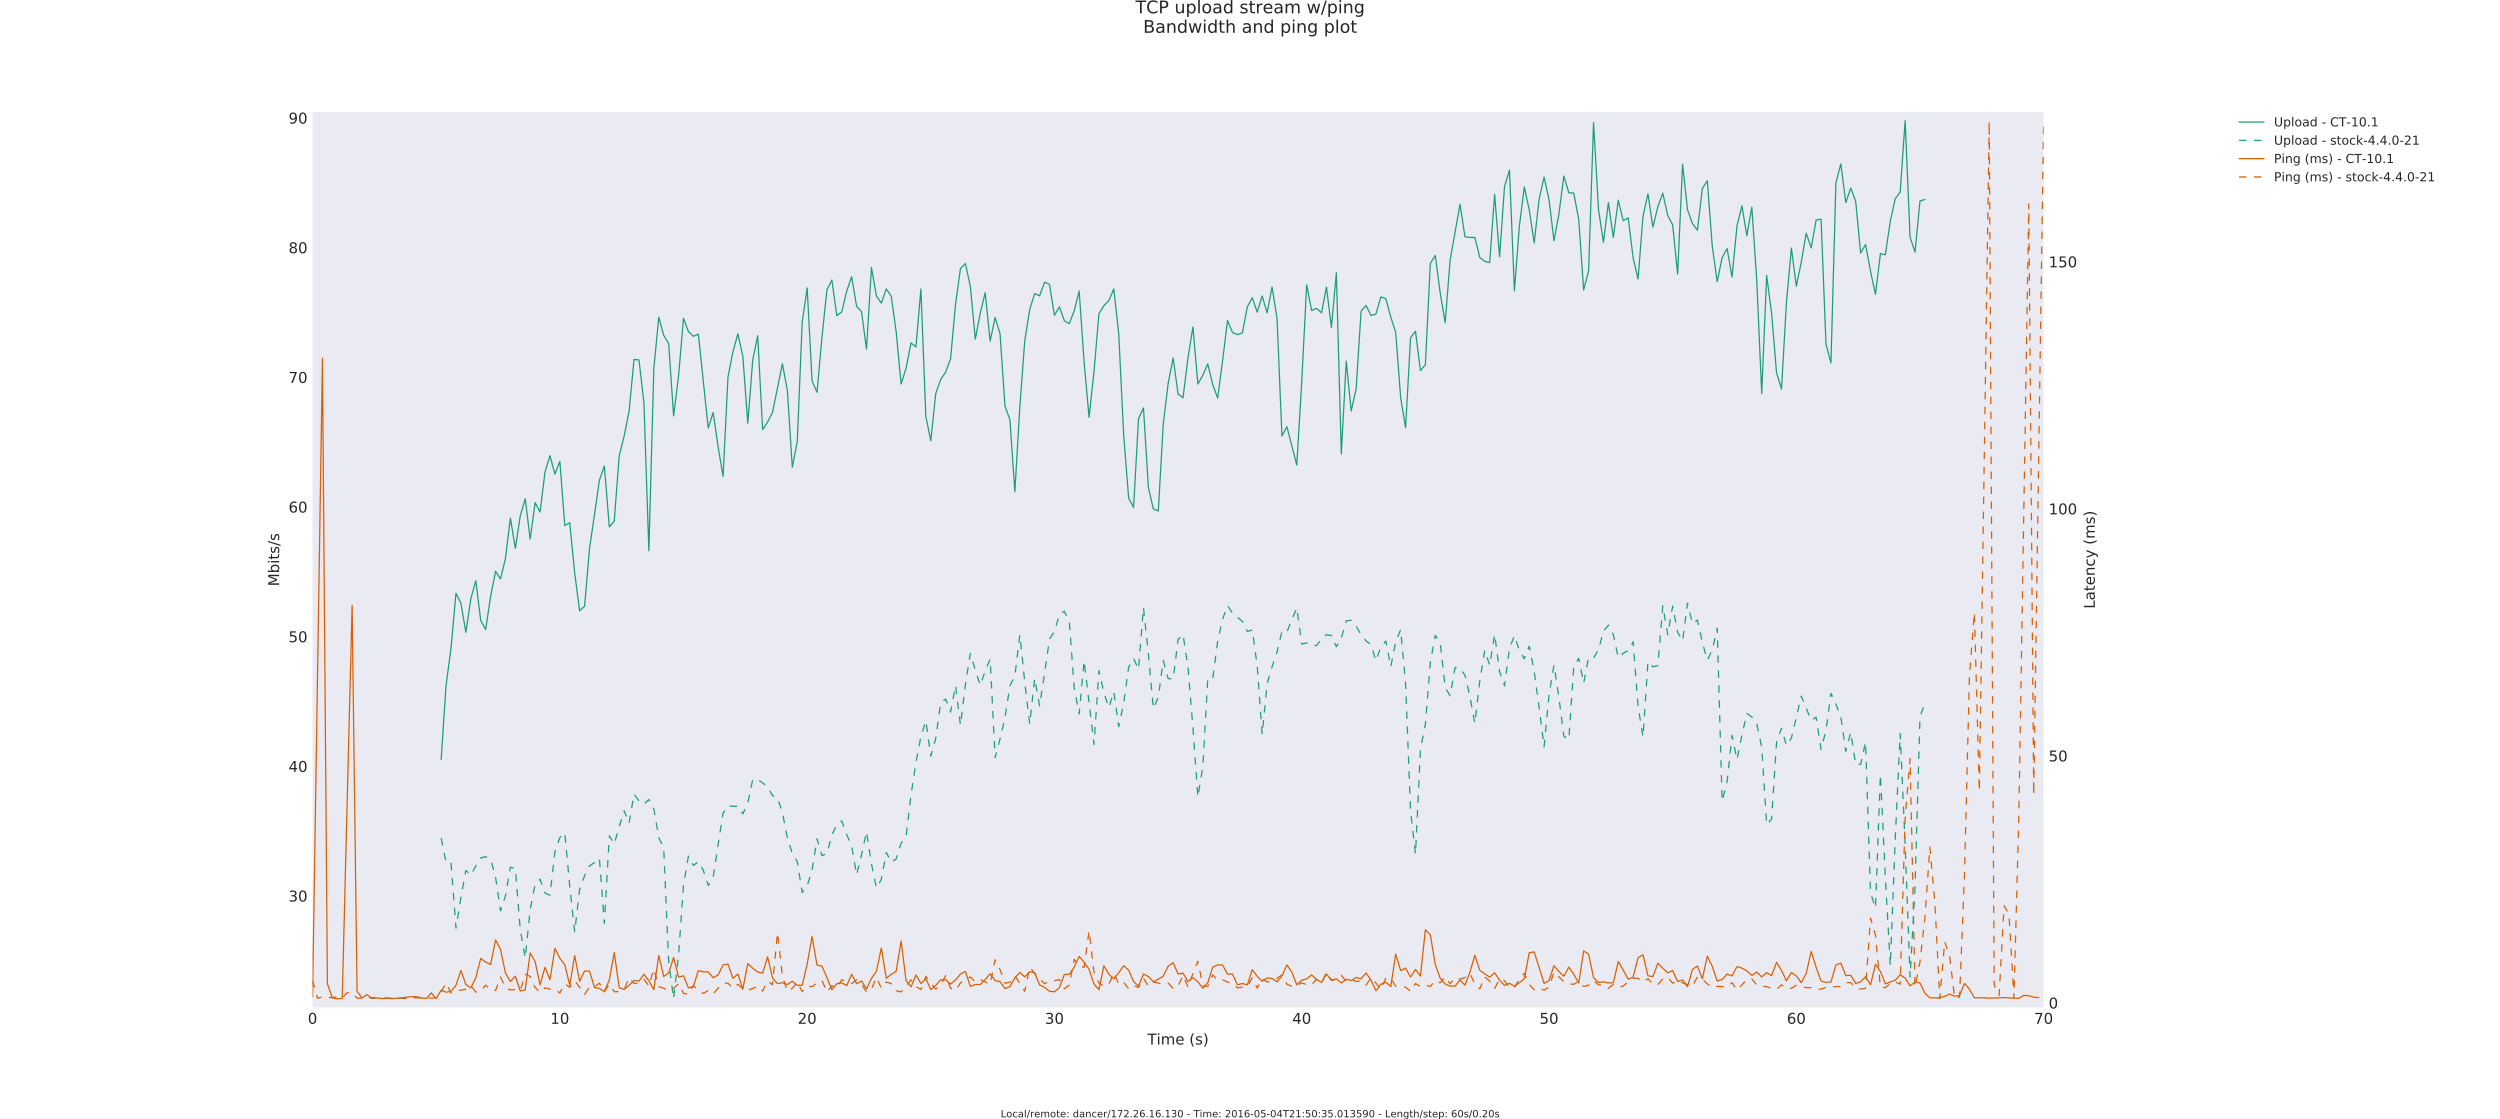 <?xml version="1.0" encoding="utf-8" standalone="no"?>
<!DOCTYPE svg PUBLIC "-//W3C//DTD SVG 1.1//EN"
  "http://www.w3.org/Graphics/SVG/1.1/DTD/svg11.dtd">
<!-- Created with matplotlib (http://matplotlib.org/) -->
<svg height="897pt" version="1.1" viewBox="0 0 2004 897" width="2004pt" xmlns="http://www.w3.org/2000/svg" xmlns:xlink="http://www.w3.org/1999/xlink">
 <defs>
  <style type="text/css">
*{stroke-linecap:butt;stroke-linejoin:round;stroke-miterlimit:100000;}
  </style>
 </defs>
 <g id="figure_1">
  <g id="patch_1">
   <path d="M 0 897.3 
L 2004.3 897.3 
L 2004.3 0 
L 0 0 
z
" style="fill:#ffffff;"/>
  </g>
  <g id="axes_1">
   <g id="patch_2">
    <path d="M 250.537 807.57 
L 1638.172 807.57 
L 1638.172 89.73 
L 250.537 89.73 
z
" style="fill:#eaeaf2;"/>
   </g>
   <g id="matplotlib.axis_1">
    <g id="xtick_1">
     <g id="line2d_1">
      <defs>
       <path d="M 0 0 
L 0 0 
" id="m0efa88741e" style="stroke:#262626;stroke-width:0.5;"/>
      </defs>
      <g>
       <use style="fill:#262626;stroke:#262626;stroke-width:0.5;" x="250.537" xlink:href="#m0efa88741e" y="807.57"/>
      </g>
     </g>
     <g id="line2d_2">
      <g>
       <use style="fill:#262626;stroke:#262626;stroke-width:0.5;" x="250.537" xlink:href="#m0efa88741e" y="89.73"/>
      </g>
     </g>
     <g id="text_1">
      <!-- 0 -->
      <defs>
       <path d="M 31.781 66.406 
Q 24.172 66.406 20.328 58.906 
Q 16.5 51.422 16.5 36.375 
Q 16.5 21.391 20.328 13.891 
Q 24.172 6.391 31.781 6.391 
Q 39.453 6.391 43.281 13.891 
Q 47.125 21.391 47.125 36.375 
Q 47.125 51.422 43.281 58.906 
Q 39.453 66.406 31.781 66.406 
M 31.781 74.219 
Q 44.047 74.219 50.516 64.516 
Q 56.984 54.828 56.984 36.375 
Q 56.984 17.969 50.516 8.266 
Q 44.047 -1.422 31.781 -1.422 
Q 19.531 -1.422 13.062 8.266 
Q 6.594 17.969 6.594 36.375 
Q 6.594 54.828 13.062 64.516 
Q 19.531 74.219 31.781 74.219 
" id="BitstreamVeraSans-Roman-30"/>
      </defs>
      <g style="fill:#262626;" transform="translate(246.72 820.688)scale(0.12 -0.12)">
       <use xlink:href="#BitstreamVeraSans-Roman-30"/>
      </g>
     </g>
    </g>
    <g id="xtick_2">
     <g id="line2d_3">
      <g>
       <use style="fill:#262626;stroke:#262626;stroke-width:0.5;" x="448.771" xlink:href="#m0efa88741e" y="807.57"/>
      </g>
     </g>
     <g id="line2d_4">
      <g>
       <use style="fill:#262626;stroke:#262626;stroke-width:0.5;" x="448.771" xlink:href="#m0efa88741e" y="89.73"/>
      </g>
     </g>
     <g id="text_2">
      <!-- 10 -->
      <defs>
       <path d="M 12.406 8.297 
L 28.516 8.297 
L 28.516 63.922 
L 10.984 60.406 
L 10.984 69.391 
L 28.422 72.906 
L 38.281 72.906 
L 38.281 8.297 
L 54.391 8.297 
L 54.391 0 
L 12.406 0 
z
" id="BitstreamVeraSans-Roman-31"/>
      </defs>
      <g style="fill:#262626;" transform="translate(441.136 820.688)scale(0.12 -0.12)">
       <use xlink:href="#BitstreamVeraSans-Roman-31"/>
       <use x="63.623" xlink:href="#BitstreamVeraSans-Roman-30"/>
      </g>
     </g>
    </g>
    <g id="xtick_3">
     <g id="line2d_5">
      <g>
       <use style="fill:#262626;stroke:#262626;stroke-width:0.5;" x="647.004" xlink:href="#m0efa88741e" y="807.57"/>
      </g>
     </g>
     <g id="line2d_6">
      <g>
       <use style="fill:#262626;stroke:#262626;stroke-width:0.5;" x="647.004" xlink:href="#m0efa88741e" y="89.73"/>
      </g>
     </g>
     <g id="text_3">
      <!-- 20 -->
      <defs>
       <path d="M 19.188 8.297 
L 53.609 8.297 
L 53.609 0 
L 7.328 0 
L 7.328 8.297 
Q 12.938 14.109 22.625 23.891 
Q 32.328 33.688 34.812 36.531 
Q 39.547 41.844 41.422 45.531 
Q 43.312 49.219 43.312 52.781 
Q 43.312 58.594 39.234 62.25 
Q 35.156 65.922 28.609 65.922 
Q 23.969 65.922 18.812 64.312 
Q 13.672 62.703 7.812 59.422 
L 7.812 69.391 
Q 13.766 71.781 18.938 73 
Q 24.125 74.219 28.422 74.219 
Q 39.75 74.219 46.484 68.547 
Q 53.219 62.891 53.219 53.422 
Q 53.219 48.922 51.531 44.891 
Q 49.859 40.875 45.406 35.406 
Q 44.188 33.984 37.641 27.219 
Q 31.109 20.453 19.188 8.297 
" id="BitstreamVeraSans-Roman-32"/>
      </defs>
      <g style="fill:#262626;" transform="translate(639.369 820.688)scale(0.12 -0.12)">
       <use xlink:href="#BitstreamVeraSans-Roman-32"/>
       <use x="63.623" xlink:href="#BitstreamVeraSans-Roman-30"/>
      </g>
     </g>
    </g>
    <g id="xtick_4">
     <g id="line2d_7">
      <g>
       <use style="fill:#262626;stroke:#262626;stroke-width:0.5;" x="845.238" xlink:href="#m0efa88741e" y="807.57"/>
      </g>
     </g>
     <g id="line2d_8">
      <g>
       <use style="fill:#262626;stroke:#262626;stroke-width:0.5;" x="845.238" xlink:href="#m0efa88741e" y="89.73"/>
      </g>
     </g>
     <g id="text_4">
      <!-- 30 -->
      <defs>
       <path d="M 40.578 39.312 
Q 47.656 37.797 51.625 33 
Q 55.609 28.219 55.609 21.188 
Q 55.609 10.406 48.188 4.484 
Q 40.766 -1.422 27.094 -1.422 
Q 22.516 -1.422 17.656 -0.516 
Q 12.797 0.391 7.625 2.203 
L 7.625 11.719 
Q 11.719 9.328 16.594 8.109 
Q 21.484 6.891 26.812 6.891 
Q 36.078 6.891 40.938 10.547 
Q 45.797 14.203 45.797 21.188 
Q 45.797 27.641 41.281 31.266 
Q 36.766 34.906 28.719 34.906 
L 20.219 34.906 
L 20.219 43.016 
L 29.109 43.016 
Q 36.375 43.016 40.234 45.922 
Q 44.094 48.828 44.094 54.297 
Q 44.094 59.906 40.109 62.906 
Q 36.141 65.922 28.719 65.922 
Q 24.656 65.922 20.016 65.031 
Q 15.375 64.156 9.812 62.312 
L 9.812 71.094 
Q 15.438 72.656 20.344 73.438 
Q 25.25 74.219 29.594 74.219 
Q 40.828 74.219 47.359 69.109 
Q 53.906 64.016 53.906 55.328 
Q 53.906 49.266 50.438 45.094 
Q 46.969 40.922 40.578 39.312 
" id="BitstreamVeraSans-Roman-33"/>
      </defs>
      <g style="fill:#262626;" transform="translate(837.603 820.688)scale(0.12 -0.12)">
       <use xlink:href="#BitstreamVeraSans-Roman-33"/>
       <use x="63.623" xlink:href="#BitstreamVeraSans-Roman-30"/>
      </g>
     </g>
    </g>
    <g id="xtick_5">
     <g id="line2d_9">
      <g>
       <use style="fill:#262626;stroke:#262626;stroke-width:0.5;" x="1043.471" xlink:href="#m0efa88741e" y="807.57"/>
      </g>
     </g>
     <g id="line2d_10">
      <g>
       <use style="fill:#262626;stroke:#262626;stroke-width:0.5;" x="1043.471" xlink:href="#m0efa88741e" y="89.73"/>
      </g>
     </g>
     <g id="text_5">
      <!-- 40 -->
      <defs>
       <path d="M 37.797 64.312 
L 12.891 25.391 
L 37.797 25.391 
z
M 35.203 72.906 
L 47.609 72.906 
L 47.609 25.391 
L 58.016 25.391 
L 58.016 17.188 
L 47.609 17.188 
L 47.609 0 
L 37.797 0 
L 37.797 17.188 
L 4.891 17.188 
L 4.891 26.703 
z
" id="BitstreamVeraSans-Roman-34"/>
      </defs>
      <g style="fill:#262626;" transform="translate(1035.836 820.688)scale(0.12 -0.12)">
       <use xlink:href="#BitstreamVeraSans-Roman-34"/>
       <use x="63.623" xlink:href="#BitstreamVeraSans-Roman-30"/>
      </g>
     </g>
    </g>
    <g id="xtick_6">
     <g id="line2d_11">
      <g>
       <use style="fill:#262626;stroke:#262626;stroke-width:0.5;" x="1241.705" xlink:href="#m0efa88741e" y="807.57"/>
      </g>
     </g>
     <g id="line2d_12">
      <g>
       <use style="fill:#262626;stroke:#262626;stroke-width:0.5;" x="1241.705" xlink:href="#m0efa88741e" y="89.73"/>
      </g>
     </g>
     <g id="text_6">
      <!-- 50 -->
      <defs>
       <path d="M 10.797 72.906 
L 49.516 72.906 
L 49.516 64.594 
L 19.828 64.594 
L 19.828 46.734 
Q 21.969 47.469 24.109 47.828 
Q 26.266 48.188 28.422 48.188 
Q 40.625 48.188 47.75 41.5 
Q 54.891 34.812 54.891 23.391 
Q 54.891 11.625 47.562 5.094 
Q 40.234 -1.422 26.906 -1.422 
Q 22.312 -1.422 17.547 -0.641 
Q 12.797 0.141 7.719 1.703 
L 7.719 11.625 
Q 12.109 9.234 16.797 8.062 
Q 21.484 6.891 26.703 6.891 
Q 35.156 6.891 40.078 11.328 
Q 45.016 15.766 45.016 23.391 
Q 45.016 31 40.078 35.438 
Q 35.156 39.891 26.703 39.891 
Q 22.75 39.891 18.812 39.016 
Q 14.891 38.141 10.797 36.281 
z
" id="BitstreamVeraSans-Roman-35"/>
      </defs>
      <g style="fill:#262626;" transform="translate(1234.07 820.688)scale(0.12 -0.12)">
       <use xlink:href="#BitstreamVeraSans-Roman-35"/>
       <use x="63.623" xlink:href="#BitstreamVeraSans-Roman-30"/>
      </g>
     </g>
    </g>
    <g id="xtick_7">
     <g id="line2d_13">
      <g>
       <use style="fill:#262626;stroke:#262626;stroke-width:0.5;" x="1439.938" xlink:href="#m0efa88741e" y="807.57"/>
      </g>
     </g>
     <g id="line2d_14">
      <g>
       <use style="fill:#262626;stroke:#262626;stroke-width:0.5;" x="1439.938" xlink:href="#m0efa88741e" y="89.73"/>
      </g>
     </g>
     <g id="text_7">
      <!-- 60 -->
      <defs>
       <path d="M 33.016 40.375 
Q 26.375 40.375 22.484 35.828 
Q 18.609 31.297 18.609 23.391 
Q 18.609 15.531 22.484 10.953 
Q 26.375 6.391 33.016 6.391 
Q 39.656 6.391 43.531 10.953 
Q 47.406 15.531 47.406 23.391 
Q 47.406 31.297 43.531 35.828 
Q 39.656 40.375 33.016 40.375 
M 52.594 71.297 
L 52.594 62.312 
Q 48.875 64.062 45.094 64.984 
Q 41.312 65.922 37.594 65.922 
Q 27.828 65.922 22.672 59.328 
Q 17.531 52.734 16.797 39.406 
Q 19.672 43.656 24.016 45.922 
Q 28.375 48.188 33.594 48.188 
Q 44.578 48.188 50.953 41.516 
Q 57.328 34.859 57.328 23.391 
Q 57.328 12.156 50.688 5.359 
Q 44.047 -1.422 33.016 -1.422 
Q 20.359 -1.422 13.672 8.266 
Q 6.984 17.969 6.984 36.375 
Q 6.984 53.656 15.188 63.938 
Q 23.391 74.219 37.203 74.219 
Q 40.922 74.219 44.703 73.484 
Q 48.484 72.75 52.594 71.297 
" id="BitstreamVeraSans-Roman-36"/>
      </defs>
      <g style="fill:#262626;" transform="translate(1432.303 820.688)scale(0.12 -0.12)">
       <use xlink:href="#BitstreamVeraSans-Roman-36"/>
       <use x="63.623" xlink:href="#BitstreamVeraSans-Roman-30"/>
      </g>
     </g>
    </g>
    <g id="xtick_8">
     <g id="line2d_15">
      <g>
       <use style="fill:#262626;stroke:#262626;stroke-width:0.5;" x="1638.172" xlink:href="#m0efa88741e" y="807.57"/>
      </g>
     </g>
     <g id="line2d_16">
      <g>
       <use style="fill:#262626;stroke:#262626;stroke-width:0.5;" x="1638.172" xlink:href="#m0efa88741e" y="89.73"/>
      </g>
     </g>
     <g id="text_8">
      <!-- 70 -->
      <defs>
       <path d="M 8.203 72.906 
L 55.078 72.906 
L 55.078 68.703 
L 28.609 0 
L 18.312 0 
L 43.219 64.594 
L 8.203 64.594 
z
" id="BitstreamVeraSans-Roman-37"/>
      </defs>
      <g style="fill:#262626;" transform="translate(1630.537 820.688)scale(0.12 -0.12)">
       <use xlink:href="#BitstreamVeraSans-Roman-37"/>
       <use x="63.623" xlink:href="#BitstreamVeraSans-Roman-30"/>
      </g>
     </g>
    </g>
    <g id="xtick_9">
     <g id="line2d_17">
      <g>
       <use style="fill:#262626;stroke:#262626;stroke-width:0.5;" x="290.184" xlink:href="#m0efa88741e" y="807.57"/>
      </g>
     </g>
     <g id="line2d_18">
      <g>
       <use style="fill:#262626;stroke:#262626;stroke-width:0.5;" x="290.184" xlink:href="#m0efa88741e" y="89.73"/>
      </g>
     </g>
    </g>
    <g id="xtick_10">
     <g id="line2d_19">
      <g>
       <use style="fill:#262626;stroke:#262626;stroke-width:0.5;" x="329.831" xlink:href="#m0efa88741e" y="807.57"/>
      </g>
     </g>
     <g id="line2d_20">
      <g>
       <use style="fill:#262626;stroke:#262626;stroke-width:0.5;" x="329.831" xlink:href="#m0efa88741e" y="89.73"/>
      </g>
     </g>
    </g>
    <g id="xtick_11">
     <g id="line2d_21">
      <g>
       <use style="fill:#262626;stroke:#262626;stroke-width:0.5;" x="369.478" xlink:href="#m0efa88741e" y="807.57"/>
      </g>
     </g>
     <g id="line2d_22">
      <g>
       <use style="fill:#262626;stroke:#262626;stroke-width:0.5;" x="369.478" xlink:href="#m0efa88741e" y="89.73"/>
      </g>
     </g>
    </g>
    <g id="xtick_12">
     <g id="line2d_23">
      <g>
       <use style="fill:#262626;stroke:#262626;stroke-width:0.5;" x="409.124" xlink:href="#m0efa88741e" y="807.57"/>
      </g>
     </g>
     <g id="line2d_24">
      <g>
       <use style="fill:#262626;stroke:#262626;stroke-width:0.5;" x="409.124" xlink:href="#m0efa88741e" y="89.73"/>
      </g>
     </g>
    </g>
    <g id="xtick_13">
     <g id="line2d_25">
      <g>
       <use style="fill:#262626;stroke:#262626;stroke-width:0.5;" x="488.418" xlink:href="#m0efa88741e" y="807.57"/>
      </g>
     </g>
     <g id="line2d_26">
      <g>
       <use style="fill:#262626;stroke:#262626;stroke-width:0.5;" x="488.418" xlink:href="#m0efa88741e" y="89.73"/>
      </g>
     </g>
    </g>
    <g id="xtick_14">
     <g id="line2d_27">
      <g>
       <use style="fill:#262626;stroke:#262626;stroke-width:0.5;" x="528.064" xlink:href="#m0efa88741e" y="807.57"/>
      </g>
     </g>
     <g id="line2d_28">
      <g>
       <use style="fill:#262626;stroke:#262626;stroke-width:0.5;" x="528.064" xlink:href="#m0efa88741e" y="89.73"/>
      </g>
     </g>
    </g>
    <g id="xtick_15">
     <g id="line2d_29">
      <g>
       <use style="fill:#262626;stroke:#262626;stroke-width:0.5;" x="567.711" xlink:href="#m0efa88741e" y="807.57"/>
      </g>
     </g>
     <g id="line2d_30">
      <g>
       <use style="fill:#262626;stroke:#262626;stroke-width:0.5;" x="567.711" xlink:href="#m0efa88741e" y="89.73"/>
      </g>
     </g>
    </g>
    <g id="xtick_16">
     <g id="line2d_31">
      <g>
       <use style="fill:#262626;stroke:#262626;stroke-width:0.5;" x="607.358" xlink:href="#m0efa88741e" y="807.57"/>
      </g>
     </g>
     <g id="line2d_32">
      <g>
       <use style="fill:#262626;stroke:#262626;stroke-width:0.5;" x="607.358" xlink:href="#m0efa88741e" y="89.73"/>
      </g>
     </g>
    </g>
    <g id="xtick_17">
     <g id="line2d_33">
      <g>
       <use style="fill:#262626;stroke:#262626;stroke-width:0.5;" x="686.651" xlink:href="#m0efa88741e" y="807.57"/>
      </g>
     </g>
     <g id="line2d_34">
      <g>
       <use style="fill:#262626;stroke:#262626;stroke-width:0.5;" x="686.651" xlink:href="#m0efa88741e" y="89.73"/>
      </g>
     </g>
    </g>
    <g id="xtick_18">
     <g id="line2d_35">
      <g>
       <use style="fill:#262626;stroke:#262626;stroke-width:0.5;" x="726.298" xlink:href="#m0efa88741e" y="807.57"/>
      </g>
     </g>
     <g id="line2d_36">
      <g>
       <use style="fill:#262626;stroke:#262626;stroke-width:0.5;" x="726.298" xlink:href="#m0efa88741e" y="89.73"/>
      </g>
     </g>
    </g>
    <g id="xtick_19">
     <g id="line2d_37">
      <g>
       <use style="fill:#262626;stroke:#262626;stroke-width:0.5;" x="765.945" xlink:href="#m0efa88741e" y="807.57"/>
      </g>
     </g>
     <g id="line2d_38">
      <g>
       <use style="fill:#262626;stroke:#262626;stroke-width:0.5;" x="765.945" xlink:href="#m0efa88741e" y="89.73"/>
      </g>
     </g>
    </g>
    <g id="xtick_20">
     <g id="line2d_39">
      <g>
       <use style="fill:#262626;stroke:#262626;stroke-width:0.5;" x="805.591" xlink:href="#m0efa88741e" y="807.57"/>
      </g>
     </g>
     <g id="line2d_40">
      <g>
       <use style="fill:#262626;stroke:#262626;stroke-width:0.5;" x="805.591" xlink:href="#m0efa88741e" y="89.73"/>
      </g>
     </g>
    </g>
    <g id="xtick_21">
     <g id="line2d_41">
      <g>
       <use style="fill:#262626;stroke:#262626;stroke-width:0.5;" x="884.885" xlink:href="#m0efa88741e" y="807.57"/>
      </g>
     </g>
     <g id="line2d_42">
      <g>
       <use style="fill:#262626;stroke:#262626;stroke-width:0.5;" x="884.885" xlink:href="#m0efa88741e" y="89.73"/>
      </g>
     </g>
    </g>
    <g id="xtick_22">
     <g id="line2d_43">
      <g>
       <use style="fill:#262626;stroke:#262626;stroke-width:0.5;" x="924.531" xlink:href="#m0efa88741e" y="807.57"/>
      </g>
     </g>
     <g id="line2d_44">
      <g>
       <use style="fill:#262626;stroke:#262626;stroke-width:0.5;" x="924.531" xlink:href="#m0efa88741e" y="89.73"/>
      </g>
     </g>
    </g>
    <g id="xtick_23">
     <g id="line2d_45">
      <g>
       <use style="fill:#262626;stroke:#262626;stroke-width:0.5;" x="964.178" xlink:href="#m0efa88741e" y="807.57"/>
      </g>
     </g>
     <g id="line2d_46">
      <g>
       <use style="fill:#262626;stroke:#262626;stroke-width:0.5;" x="964.178" xlink:href="#m0efa88741e" y="89.73"/>
      </g>
     </g>
    </g>
    <g id="xtick_24">
     <g id="line2d_47">
      <g>
       <use style="fill:#262626;stroke:#262626;stroke-width:0.5;" x="1003.825" xlink:href="#m0efa88741e" y="807.57"/>
      </g>
     </g>
     <g id="line2d_48">
      <g>
       <use style="fill:#262626;stroke:#262626;stroke-width:0.5;" x="1003.825" xlink:href="#m0efa88741e" y="89.73"/>
      </g>
     </g>
    </g>
    <g id="xtick_25">
     <g id="line2d_49">
      <g>
       <use style="fill:#262626;stroke:#262626;stroke-width:0.5;" x="1083.118" xlink:href="#m0efa88741e" y="807.57"/>
      </g>
     </g>
     <g id="line2d_50">
      <g>
       <use style="fill:#262626;stroke:#262626;stroke-width:0.5;" x="1083.118" xlink:href="#m0efa88741e" y="89.73"/>
      </g>
     </g>
    </g>
    <g id="xtick_26">
     <g id="line2d_51">
      <g>
       <use style="fill:#262626;stroke:#262626;stroke-width:0.5;" x="1122.765" xlink:href="#m0efa88741e" y="807.57"/>
      </g>
     </g>
     <g id="line2d_52">
      <g>
       <use style="fill:#262626;stroke:#262626;stroke-width:0.5;" x="1122.765" xlink:href="#m0efa88741e" y="89.73"/>
      </g>
     </g>
    </g>
    <g id="xtick_27">
     <g id="line2d_53">
      <g>
       <use style="fill:#262626;stroke:#262626;stroke-width:0.5;" x="1162.412" xlink:href="#m0efa88741e" y="807.57"/>
      </g>
     </g>
     <g id="line2d_54">
      <g>
       <use style="fill:#262626;stroke:#262626;stroke-width:0.5;" x="1162.412" xlink:href="#m0efa88741e" y="89.73"/>
      </g>
     </g>
    </g>
    <g id="xtick_28">
     <g id="line2d_55">
      <g>
       <use style="fill:#262626;stroke:#262626;stroke-width:0.5;" x="1202.058" xlink:href="#m0efa88741e" y="807.57"/>
      </g>
     </g>
     <g id="line2d_56">
      <g>
       <use style="fill:#262626;stroke:#262626;stroke-width:0.5;" x="1202.058" xlink:href="#m0efa88741e" y="89.73"/>
      </g>
     </g>
    </g>
    <g id="xtick_29">
     <g id="line2d_57">
      <g>
       <use style="fill:#262626;stroke:#262626;stroke-width:0.5;" x="1281.352" xlink:href="#m0efa88741e" y="807.57"/>
      </g>
     </g>
     <g id="line2d_58">
      <g>
       <use style="fill:#262626;stroke:#262626;stroke-width:0.5;" x="1281.352" xlink:href="#m0efa88741e" y="89.73"/>
      </g>
     </g>
    </g>
    <g id="xtick_30">
     <g id="line2d_59">
      <g>
       <use style="fill:#262626;stroke:#262626;stroke-width:0.5;" x="1320.998" xlink:href="#m0efa88741e" y="807.57"/>
      </g>
     </g>
     <g id="line2d_60">
      <g>
       <use style="fill:#262626;stroke:#262626;stroke-width:0.5;" x="1320.998" xlink:href="#m0efa88741e" y="89.73"/>
      </g>
     </g>
    </g>
    <g id="xtick_31">
     <g id="line2d_61">
      <g>
       <use style="fill:#262626;stroke:#262626;stroke-width:0.5;" x="1360.645" xlink:href="#m0efa88741e" y="807.57"/>
      </g>
     </g>
     <g id="line2d_62">
      <g>
       <use style="fill:#262626;stroke:#262626;stroke-width:0.5;" x="1360.645" xlink:href="#m0efa88741e" y="89.73"/>
      </g>
     </g>
    </g>
    <g id="xtick_32">
     <g id="line2d_63">
      <g>
       <use style="fill:#262626;stroke:#262626;stroke-width:0.5;" x="1400.292" xlink:href="#m0efa88741e" y="807.57"/>
      </g>
     </g>
     <g id="line2d_64">
      <g>
       <use style="fill:#262626;stroke:#262626;stroke-width:0.5;" x="1400.292" xlink:href="#m0efa88741e" y="89.73"/>
      </g>
     </g>
    </g>
    <g id="xtick_33">
     <g id="line2d_65">
      <g>
       <use style="fill:#262626;stroke:#262626;stroke-width:0.5;" x="1479.585" xlink:href="#m0efa88741e" y="807.57"/>
      </g>
     </g>
     <g id="line2d_66">
      <g>
       <use style="fill:#262626;stroke:#262626;stroke-width:0.5;" x="1479.585" xlink:href="#m0efa88741e" y="89.73"/>
      </g>
     </g>
    </g>
    <g id="xtick_34">
     <g id="line2d_67">
      <g>
       <use style="fill:#262626;stroke:#262626;stroke-width:0.5;" x="1519.232" xlink:href="#m0efa88741e" y="807.57"/>
      </g>
     </g>
     <g id="line2d_68">
      <g>
       <use style="fill:#262626;stroke:#262626;stroke-width:0.5;" x="1519.232" xlink:href="#m0efa88741e" y="89.73"/>
      </g>
     </g>
    </g>
    <g id="xtick_35">
     <g id="line2d_69">
      <g>
       <use style="fill:#262626;stroke:#262626;stroke-width:0.5;" x="1558.879" xlink:href="#m0efa88741e" y="807.57"/>
      </g>
     </g>
     <g id="line2d_70">
      <g>
       <use style="fill:#262626;stroke:#262626;stroke-width:0.5;" x="1558.879" xlink:href="#m0efa88741e" y="89.73"/>
      </g>
     </g>
    </g>
    <g id="xtick_36">
     <g id="line2d_71">
      <g>
       <use style="fill:#262626;stroke:#262626;stroke-width:0.5;" x="1598.525" xlink:href="#m0efa88741e" y="807.57"/>
      </g>
     </g>
     <g id="line2d_72">
      <g>
       <use style="fill:#262626;stroke:#262626;stroke-width:0.5;" x="1598.525" xlink:href="#m0efa88741e" y="89.73"/>
      </g>
     </g>
    </g>
    <g id="text_9">
     <!-- Time (s) -->
     <defs>
      <path id="BitstreamVeraSans-Roman-20"/>
      <path d="M 8.016 75.875 
L 15.828 75.875 
Q 23.141 64.359 26.781 53.312 
Q 30.422 42.281 30.422 31.391 
Q 30.422 20.453 26.781 9.375 
Q 23.141 -1.703 15.828 -13.188 
L 8.016 -13.188 
Q 14.5 -2 17.703 9.062 
Q 20.906 20.125 20.906 31.391 
Q 20.906 42.672 17.703 53.656 
Q 14.5 64.656 8.016 75.875 
" id="BitstreamVeraSans-Roman-29"/>
      <path d="M 31 75.875 
Q 24.469 64.656 21.281 53.656 
Q 18.109 42.672 18.109 31.391 
Q 18.109 20.125 21.312 9.062 
Q 24.516 -2 31 -13.188 
L 23.188 -13.188 
Q 15.875 -1.703 12.234 9.375 
Q 8.594 20.453 8.594 31.391 
Q 8.594 42.281 12.203 53.312 
Q 15.828 64.359 23.188 75.875 
z
" id="BitstreamVeraSans-Roman-28"/>
      <path d="M 9.422 54.688 
L 18.406 54.688 
L 18.406 0 
L 9.422 0 
z
M 9.422 75.984 
L 18.406 75.984 
L 18.406 64.594 
L 9.422 64.594 
z
" id="BitstreamVeraSans-Roman-69"/>
      <path d="M 52 44.188 
Q 55.375 50.25 60.062 53.125 
Q 64.75 56 71.094 56 
Q 79.641 56 84.281 50.016 
Q 88.922 44.047 88.922 33.016 
L 88.922 0 
L 79.891 0 
L 79.891 32.719 
Q 79.891 40.578 77.094 44.375 
Q 74.312 48.188 68.609 48.188 
Q 61.625 48.188 57.562 43.547 
Q 53.516 38.922 53.516 30.906 
L 53.516 0 
L 44.484 0 
L 44.484 32.719 
Q 44.484 40.625 41.703 44.406 
Q 38.922 48.188 33.109 48.188 
Q 26.219 48.188 22.156 43.531 
Q 18.109 38.875 18.109 30.906 
L 18.109 0 
L 9.078 0 
L 9.078 54.688 
L 18.109 54.688 
L 18.109 46.188 
Q 21.188 51.219 25.484 53.609 
Q 29.781 56 35.688 56 
Q 41.656 56 45.828 52.969 
Q 50 49.953 52 44.188 
" id="BitstreamVeraSans-Roman-6d"/>
      <path d="M 56.203 29.594 
L 56.203 25.203 
L 14.891 25.203 
Q 15.484 15.922 20.484 11.062 
Q 25.484 6.203 34.422 6.203 
Q 39.594 6.203 44.453 7.469 
Q 49.312 8.734 54.109 11.281 
L 54.109 2.781 
Q 49.266 0.734 44.188 -0.344 
Q 39.109 -1.422 33.891 -1.422 
Q 20.797 -1.422 13.156 6.188 
Q 5.516 13.812 5.516 26.812 
Q 5.516 40.234 12.766 48.109 
Q 20.016 56 32.328 56 
Q 43.359 56 49.781 48.891 
Q 56.203 41.797 56.203 29.594 
M 47.219 32.234 
Q 47.125 39.594 43.094 43.984 
Q 39.062 48.391 32.422 48.391 
Q 24.906 48.391 20.391 44.141 
Q 15.875 39.891 15.188 32.172 
z
" id="BitstreamVeraSans-Roman-65"/>
      <path d="M -0.297 72.906 
L 61.375 72.906 
L 61.375 64.594 
L 35.5 64.594 
L 35.5 0 
L 25.594 0 
L 25.594 64.594 
L -0.297 64.594 
z
" id="BitstreamVeraSans-Roman-54"/>
      <path d="M 44.281 53.078 
L 44.281 44.578 
Q 40.484 46.531 36.375 47.5 
Q 32.281 48.484 27.875 48.484 
Q 21.188 48.484 17.844 46.438 
Q 14.5 44.391 14.5 40.281 
Q 14.5 37.156 16.891 35.375 
Q 19.281 33.594 26.516 31.984 
L 29.594 31.297 
Q 39.156 29.25 43.188 25.516 
Q 47.219 21.781 47.219 15.094 
Q 47.219 7.469 41.188 3.016 
Q 35.156 -1.422 24.609 -1.422 
Q 20.219 -1.422 15.453 -0.562 
Q 10.688 0.297 5.422 2 
L 5.422 11.281 
Q 10.406 8.688 15.234 7.391 
Q 20.062 6.109 24.812 6.109 
Q 31.156 6.109 34.562 8.281 
Q 37.984 10.453 37.984 14.406 
Q 37.984 18.062 35.516 20.016 
Q 33.062 21.969 24.703 23.781 
L 21.578 24.516 
Q 13.234 26.266 9.516 29.906 
Q 5.812 33.547 5.812 39.891 
Q 5.812 47.609 11.281 51.797 
Q 16.75 56 26.812 56 
Q 31.781 56 36.172 55.266 
Q 40.578 54.547 44.281 53.078 
" id="BitstreamVeraSans-Roman-73"/>
     </defs>
     <g style="fill:#262626;" transform="translate(919.775 837.302)scale(0.12 -0.12)">
      <use xlink:href="#BitstreamVeraSans-Roman-54"/>
      <use x="61.037" xlink:href="#BitstreamVeraSans-Roman-69"/>
      <use x="88.82" xlink:href="#BitstreamVeraSans-Roman-6d"/>
      <use x="186.232" xlink:href="#BitstreamVeraSans-Roman-65"/>
      <use x="247.756" xlink:href="#BitstreamVeraSans-Roman-20"/>
      <use x="279.543" xlink:href="#BitstreamVeraSans-Roman-28"/>
      <use x="318.557" xlink:href="#BitstreamVeraSans-Roman-73"/>
      <use x="370.656" xlink:href="#BitstreamVeraSans-Roman-29"/>
     </g>
    </g>
   </g>
   <g id="matplotlib.axis_2">
    <g id="ytick_1">
     <g id="line2d_73">
      <g>
       <use style="fill:#262626;stroke:#262626;stroke-width:0.5;" x="250.537" xlink:href="#m0efa88741e" y="719.378"/>
      </g>
     </g>
     <g id="text_10">
      <!-- 30 -->
      <g style="fill:#262626;" transform="translate(231.268 722.689)scale(0.12 -0.12)">
       <use xlink:href="#BitstreamVeraSans-Roman-33"/>
       <use x="63.623" xlink:href="#BitstreamVeraSans-Roman-30"/>
      </g>
     </g>
    </g>
    <g id="ytick_2">
     <g id="line2d_74">
      <g>
       <use style="fill:#262626;stroke:#262626;stroke-width:0.5;" x="250.537" xlink:href="#m0efa88741e" y="615.439"/>
      </g>
     </g>
     <g id="text_11">
      <!-- 40 -->
      <g style="fill:#262626;" transform="translate(231.268 618.75)scale(0.12 -0.12)">
       <use xlink:href="#BitstreamVeraSans-Roman-34"/>
       <use x="63.623" xlink:href="#BitstreamVeraSans-Roman-30"/>
      </g>
     </g>
    </g>
    <g id="ytick_3">
     <g id="line2d_75">
      <g>
       <use style="fill:#262626;stroke:#262626;stroke-width:0.5;" x="250.537" xlink:href="#m0efa88741e" y="511.5"/>
      </g>
     </g>
     <g id="text_12">
      <!-- 50 -->
      <g style="fill:#262626;" transform="translate(231.268 514.811)scale(0.12 -0.12)">
       <use xlink:href="#BitstreamVeraSans-Roman-35"/>
       <use x="63.623" xlink:href="#BitstreamVeraSans-Roman-30"/>
      </g>
     </g>
    </g>
    <g id="ytick_4">
     <g id="line2d_76">
      <g>
       <use style="fill:#262626;stroke:#262626;stroke-width:0.5;" x="250.537" xlink:href="#m0efa88741e" y="407.562"/>
      </g>
     </g>
     <g id="text_13">
      <!-- 60 -->
      <g style="fill:#262626;" transform="translate(231.268 410.873)scale(0.12 -0.12)">
       <use xlink:href="#BitstreamVeraSans-Roman-36"/>
       <use x="63.623" xlink:href="#BitstreamVeraSans-Roman-30"/>
      </g>
     </g>
    </g>
    <g id="ytick_5">
     <g id="line2d_77">
      <g>
       <use style="fill:#262626;stroke:#262626;stroke-width:0.5;" x="250.537" xlink:href="#m0efa88741e" y="303.623"/>
      </g>
     </g>
     <g id="text_14">
      <!-- 70 -->
      <g style="fill:#262626;" transform="translate(231.268 306.934)scale(0.12 -0.12)">
       <use xlink:href="#BitstreamVeraSans-Roman-37"/>
       <use x="63.623" xlink:href="#BitstreamVeraSans-Roman-30"/>
      </g>
     </g>
    </g>
    <g id="ytick_6">
     <g id="line2d_78">
      <g>
       <use style="fill:#262626;stroke:#262626;stroke-width:0.5;" x="250.537" xlink:href="#m0efa88741e" y="199.684"/>
      </g>
     </g>
     <g id="text_15">
      <!-- 80 -->
      <defs>
       <path d="M 31.781 34.625 
Q 24.75 34.625 20.719 30.859 
Q 16.703 27.094 16.703 20.516 
Q 16.703 13.922 20.719 10.156 
Q 24.75 6.391 31.781 6.391 
Q 38.812 6.391 42.859 10.172 
Q 46.922 13.969 46.922 20.516 
Q 46.922 27.094 42.891 30.859 
Q 38.875 34.625 31.781 34.625 
M 21.922 38.812 
Q 15.578 40.375 12.031 44.719 
Q 8.5 49.078 8.5 55.328 
Q 8.5 64.062 14.719 69.141 
Q 20.953 74.219 31.781 74.219 
Q 42.672 74.219 48.875 69.141 
Q 55.078 64.062 55.078 55.328 
Q 55.078 49.078 51.531 44.719 
Q 48 40.375 41.703 38.812 
Q 48.828 37.156 52.797 32.312 
Q 56.781 27.484 56.781 20.516 
Q 56.781 9.906 50.312 4.234 
Q 43.844 -1.422 31.781 -1.422 
Q 19.734 -1.422 13.25 4.234 
Q 6.781 9.906 6.781 20.516 
Q 6.781 27.484 10.781 32.312 
Q 14.797 37.156 21.922 38.812 
M 18.312 54.391 
Q 18.312 48.734 21.844 45.562 
Q 25.391 42.391 31.781 42.391 
Q 38.141 42.391 41.719 45.562 
Q 45.312 48.734 45.312 54.391 
Q 45.312 60.062 41.719 63.234 
Q 38.141 66.406 31.781 66.406 
Q 25.391 66.406 21.844 63.234 
Q 18.312 60.062 18.312 54.391 
" id="BitstreamVeraSans-Roman-38"/>
      </defs>
      <g style="fill:#262626;" transform="translate(231.268 202.995)scale(0.12 -0.12)">
       <use xlink:href="#BitstreamVeraSans-Roman-38"/>
       <use x="63.623" xlink:href="#BitstreamVeraSans-Roman-30"/>
      </g>
     </g>
    </g>
    <g id="ytick_7">
     <g id="line2d_79">
      <g>
       <use style="fill:#262626;stroke:#262626;stroke-width:0.5;" x="250.537" xlink:href="#m0efa88741e" y="95.745"/>
      </g>
     </g>
     <g id="text_16">
      <!-- 90 -->
      <defs>
       <path d="M 10.984 1.516 
L 10.984 10.5 
Q 14.703 8.734 18.5 7.812 
Q 22.312 6.891 25.984 6.891 
Q 35.75 6.891 40.891 13.453 
Q 46.047 20.016 46.781 33.406 
Q 43.953 29.203 39.594 26.953 
Q 35.25 24.703 29.984 24.703 
Q 19.047 24.703 12.672 31.312 
Q 6.297 37.938 6.297 49.422 
Q 6.297 60.641 12.938 67.422 
Q 19.578 74.219 30.609 74.219 
Q 43.266 74.219 49.922 64.516 
Q 56.594 54.828 56.594 36.375 
Q 56.594 19.141 48.406 8.859 
Q 40.234 -1.422 26.422 -1.422 
Q 22.703 -1.422 18.891 -0.688 
Q 15.094 0.047 10.984 1.516 
M 30.609 32.422 
Q 37.25 32.422 41.125 36.953 
Q 45.016 41.5 45.016 49.422 
Q 45.016 57.281 41.125 61.844 
Q 37.25 66.406 30.609 66.406 
Q 23.969 66.406 20.094 61.844 
Q 16.219 57.281 16.219 49.422 
Q 16.219 41.5 20.094 36.953 
Q 23.969 32.422 30.609 32.422 
" id="BitstreamVeraSans-Roman-39"/>
      </defs>
      <g style="fill:#262626;" transform="translate(231.268 99.057)scale(0.12 -0.12)">
       <use xlink:href="#BitstreamVeraSans-Roman-39"/>
       <use x="63.623" xlink:href="#BitstreamVeraSans-Roman-30"/>
      </g>
     </g>
    </g>
    <g id="ytick_8">
     <g id="line2d_80">
      <g>
       <use style="fill:#262626;stroke:#262626;stroke-width:0.5;" x="250.537" xlink:href="#m0efa88741e" y="802.529"/>
      </g>
     </g>
    </g>
    <g id="ytick_9">
     <g id="line2d_81">
      <g>
       <use style="fill:#262626;stroke:#262626;stroke-width:0.5;" x="250.537" xlink:href="#m0efa88741e" y="781.741"/>
      </g>
     </g>
    </g>
    <g id="ytick_10">
     <g id="line2d_82">
      <g>
       <use style="fill:#262626;stroke:#262626;stroke-width:0.5;" x="250.537" xlink:href="#m0efa88741e" y="760.953"/>
      </g>
     </g>
    </g>
    <g id="ytick_11">
     <g id="line2d_83">
      <g>
       <use style="fill:#262626;stroke:#262626;stroke-width:0.5;" x="250.537" xlink:href="#m0efa88741e" y="740.165"/>
      </g>
     </g>
    </g>
    <g id="ytick_12">
     <g id="line2d_84">
      <g>
       <use style="fill:#262626;stroke:#262626;stroke-width:0.5;" x="250.537" xlink:href="#m0efa88741e" y="698.59"/>
      </g>
     </g>
    </g>
    <g id="ytick_13">
     <g id="line2d_85">
      <g>
       <use style="fill:#262626;stroke:#262626;stroke-width:0.5;" x="250.537" xlink:href="#m0efa88741e" y="677.802"/>
      </g>
     </g>
    </g>
    <g id="ytick_14">
     <g id="line2d_86">
      <g>
       <use style="fill:#262626;stroke:#262626;stroke-width:0.5;" x="250.537" xlink:href="#m0efa88741e" y="657.014"/>
      </g>
     </g>
    </g>
    <g id="ytick_15">
     <g id="line2d_87">
      <g>
       <use style="fill:#262626;stroke:#262626;stroke-width:0.5;" x="250.537" xlink:href="#m0efa88741e" y="636.227"/>
      </g>
     </g>
    </g>
    <g id="ytick_16">
     <g id="line2d_88">
      <g>
       <use style="fill:#262626;stroke:#262626;stroke-width:0.5;" x="250.537" xlink:href="#m0efa88741e" y="594.651"/>
      </g>
     </g>
    </g>
    <g id="ytick_17">
     <g id="line2d_89">
      <g>
       <use style="fill:#262626;stroke:#262626;stroke-width:0.5;" x="250.537" xlink:href="#m0efa88741e" y="573.863"/>
      </g>
     </g>
    </g>
    <g id="ytick_18">
     <g id="line2d_90">
      <g>
       <use style="fill:#262626;stroke:#262626;stroke-width:0.5;" x="250.537" xlink:href="#m0efa88741e" y="553.076"/>
      </g>
     </g>
    </g>
    <g id="ytick_19">
     <g id="line2d_91">
      <g>
       <use style="fill:#262626;stroke:#262626;stroke-width:0.5;" x="250.537" xlink:href="#m0efa88741e" y="532.288"/>
      </g>
     </g>
    </g>
    <g id="ytick_20">
     <g id="line2d_92">
      <g>
       <use style="fill:#262626;stroke:#262626;stroke-width:0.5;" x="250.537" xlink:href="#m0efa88741e" y="490.712"/>
      </g>
     </g>
    </g>
    <g id="ytick_21">
     <g id="line2d_93">
      <g>
       <use style="fill:#262626;stroke:#262626;stroke-width:0.5;" x="250.537" xlink:href="#m0efa88741e" y="469.925"/>
      </g>
     </g>
    </g>
    <g id="ytick_22">
     <g id="line2d_94">
      <g>
       <use style="fill:#262626;stroke:#262626;stroke-width:0.5;" x="250.537" xlink:href="#m0efa88741e" y="449.137"/>
      </g>
     </g>
    </g>
    <g id="ytick_23">
     <g id="line2d_95">
      <g>
       <use style="fill:#262626;stroke:#262626;stroke-width:0.5;" x="250.537" xlink:href="#m0efa88741e" y="428.349"/>
      </g>
     </g>
    </g>
    <g id="ytick_24">
     <g id="line2d_96">
      <g>
       <use style="fill:#262626;stroke:#262626;stroke-width:0.5;" x="250.537" xlink:href="#m0efa88741e" y="386.774"/>
      </g>
     </g>
    </g>
    <g id="ytick_25">
     <g id="line2d_97">
      <g>
       <use style="fill:#262626;stroke:#262626;stroke-width:0.5;" x="250.537" xlink:href="#m0efa88741e" y="365.986"/>
      </g>
     </g>
    </g>
    <g id="ytick_26">
     <g id="line2d_98">
      <g>
       <use style="fill:#262626;stroke:#262626;stroke-width:0.5;" x="250.537" xlink:href="#m0efa88741e" y="345.198"/>
      </g>
     </g>
    </g>
    <g id="ytick_27">
     <g id="line2d_99">
      <g>
       <use style="fill:#262626;stroke:#262626;stroke-width:0.5;" x="250.537" xlink:href="#m0efa88741e" y="324.411"/>
      </g>
     </g>
    </g>
    <g id="ytick_28">
     <g id="line2d_100">
      <g>
       <use style="fill:#262626;stroke:#262626;stroke-width:0.5;" x="250.537" xlink:href="#m0efa88741e" y="282.835"/>
      </g>
     </g>
    </g>
    <g id="ytick_29">
     <g id="line2d_101">
      <g>
       <use style="fill:#262626;stroke:#262626;stroke-width:0.5;" x="250.537" xlink:href="#m0efa88741e" y="262.047"/>
      </g>
     </g>
    </g>
    <g id="ytick_30">
     <g id="line2d_102">
      <g>
       <use style="fill:#262626;stroke:#262626;stroke-width:0.5;" x="250.537" xlink:href="#m0efa88741e" y="241.26"/>
      </g>
     </g>
    </g>
    <g id="ytick_31">
     <g id="line2d_103">
      <g>
       <use style="fill:#262626;stroke:#262626;stroke-width:0.5;" x="250.537" xlink:href="#m0efa88741e" y="220.472"/>
      </g>
     </g>
    </g>
    <g id="ytick_32">
     <g id="line2d_104">
      <g>
       <use style="fill:#262626;stroke:#262626;stroke-width:0.5;" x="250.537" xlink:href="#m0efa88741e" y="178.896"/>
      </g>
     </g>
    </g>
    <g id="ytick_33">
     <g id="line2d_105">
      <g>
       <use style="fill:#262626;stroke:#262626;stroke-width:0.5;" x="250.537" xlink:href="#m0efa88741e" y="158.109"/>
      </g>
     </g>
    </g>
    <g id="ytick_34">
     <g id="line2d_106">
      <g>
       <use style="fill:#262626;stroke:#262626;stroke-width:0.5;" x="250.537" xlink:href="#m0efa88741e" y="137.321"/>
      </g>
     </g>
    </g>
    <g id="ytick_35">
     <g id="line2d_107">
      <g>
       <use style="fill:#262626;stroke:#262626;stroke-width:0.5;" x="250.537" xlink:href="#m0efa88741e" y="116.533"/>
      </g>
     </g>
    </g>
    <g id="text_17">
     <!-- Mbits/s -->
     <defs>
      <path d="M 18.312 70.219 
L 18.312 54.688 
L 36.812 54.688 
L 36.812 47.703 
L 18.312 47.703 
L 18.312 18.016 
Q 18.312 11.328 20.141 9.422 
Q 21.969 7.516 27.594 7.516 
L 36.812 7.516 
L 36.812 0 
L 27.594 0 
Q 17.188 0 13.234 3.875 
Q 9.281 7.766 9.281 18.016 
L 9.281 47.703 
L 2.688 47.703 
L 2.688 54.688 
L 9.281 54.688 
L 9.281 70.219 
z
" id="BitstreamVeraSans-Roman-74"/>
      <path d="M 9.812 72.906 
L 24.516 72.906 
L 43.109 23.297 
L 61.812 72.906 
L 76.516 72.906 
L 76.516 0 
L 66.891 0 
L 66.891 64.016 
L 48.094 14.016 
L 38.188 14.016 
L 19.391 64.016 
L 19.391 0 
L 9.812 0 
z
" id="BitstreamVeraSans-Roman-4d"/>
      <path d="M 25.391 72.906 
L 33.688 72.906 
L 8.297 -9.281 
L 0 -9.281 
z
" id="BitstreamVeraSans-Roman-2f"/>
      <path d="M 48.688 27.297 
Q 48.688 37.203 44.609 42.844 
Q 40.531 48.484 33.406 48.484 
Q 26.266 48.484 22.188 42.844 
Q 18.109 37.203 18.109 27.297 
Q 18.109 17.391 22.188 11.75 
Q 26.266 6.109 33.406 6.109 
Q 40.531 6.109 44.609 11.75 
Q 48.688 17.391 48.688 27.297 
M 18.109 46.391 
Q 20.953 51.266 25.266 53.625 
Q 29.594 56 35.594 56 
Q 45.562 56 51.781 48.094 
Q 58.016 40.188 58.016 27.297 
Q 58.016 14.406 51.781 6.484 
Q 45.562 -1.422 35.594 -1.422 
Q 29.594 -1.422 25.266 0.953 
Q 20.953 3.328 18.109 8.203 
L 18.109 0 
L 9.078 0 
L 9.078 75.984 
L 18.109 75.984 
z
" id="BitstreamVeraSans-Roman-62"/>
     </defs>
     <g style="fill:#262626;" transform="translate(223.772 469.928)rotate(-90.0)scale(0.12 -0.12)">
      <use xlink:href="#BitstreamVeraSans-Roman-4d"/>
      <use x="86.279" xlink:href="#BitstreamVeraSans-Roman-62"/>
      <use x="149.756" xlink:href="#BitstreamVeraSans-Roman-69"/>
      <use x="177.539" xlink:href="#BitstreamVeraSans-Roman-74"/>
      <use x="216.748" xlink:href="#BitstreamVeraSans-Roman-73"/>
      <use x="268.848" xlink:href="#BitstreamVeraSans-Roman-2f"/>
      <use x="302.539" xlink:href="#BitstreamVeraSans-Roman-73"/>
     </g>
    </g>
   </g>
   <g id="line2d_108">
    <path clip-path="url(#p674970dab1)" d="M 353.619 608.787 
L 357.584 549.242 
L 361.548 519.492 
L 365.513 475.558 
L 369.478 483.606 
L 373.442 506.875 
L 377.407 480.081 
L 381.372 465.463 
L 385.336 497.247 
L 389.301 504.686 
L 393.266 478.113 
L 397.23 457.954 
L 401.195 464.151 
L 405.16 447.809 
L 409.124 415.282 
L 413.089 439.592 
L 417.054 413.507 
L 421.018 399.874 
L 424.983 432.11 
L 428.948 402.93 
L 432.912 410.445 
L 436.877 378.44 
L 440.842 365.271 
L 444.806 380.006 
L 448.771 369.821 
L 452.736 421.285 
L 456.7 419.04 
L 460.665 459.206 
L 464.63 489.568 
L 468.594 486.01 
L 472.559 439.672 
L 476.524 412.799 
L 480.488 384.9 
L 484.453 373.556 
L 488.418 422.361 
L 492.382 417.785 
L 496.347 365.462 
L 500.312 349.548 
L 504.276 329.621 
L 508.241 288.181 
L 512.206 288.51 
L 516.17 322.93 
L 520.135 441.526 
L 524.1 295.575 
L 528.064 254.298 
L 532.029 268.804 
L 535.994 275.306 
L 539.958 333.375 
L 543.923 301.662 
L 547.888 255.114 
L 551.852 265.855 
L 555.817 269.601 
L 559.782 267.813 
L 567.711 343.055 
L 571.676 330.702 
L 575.64 358.182 
L 579.605 381.876 
L 583.57 302.051 
L 587.534 282.016 
L 591.499 267.6 
L 595.464 285.562 
L 599.428 339.288 
L 603.393 288.594 
L 607.358 269.159 
L 611.322 344.425 
L 615.287 338.312 
L 619.252 330.517 
L 627.181 291.614 
L 631.146 313.112 
L 635.11 374.513 
L 639.075 353.916 
L 643.04 258.493 
L 647.004 230.787 
L 650.969 305.517 
L 654.934 314.474 
L 658.898 270.145 
L 662.863 232.352 
L 666.828 224.473 
L 670.792 253.032 
L 674.757 250.001 
L 678.722 233.364 
L 682.686 221.797 
L 686.651 245.508 
L 690.616 249.801 
L 694.581 279.871 
L 698.545 214.362 
L 702.51 237.18 
L 706.475 242.984 
L 710.439 231.593 
L 714.404 237.365 
L 718.369 265.91 
L 722.333 307.785 
L 726.298 295.243 
L 730.263 274.929 
L 734.227 278.041 
L 738.192 231.715 
L 742.157 333.776 
L 746.121 353.329 
L 750.086 315.514 
L 754.051 304.172 
L 758.015 298.39 
L 761.98 287.506 
L 765.945 243.964 
L 769.909 215.296 
L 773.874 211.288 
L 777.839 229.588 
L 781.803 271.86 
L 785.768 251.035 
L 789.733 234.574 
L 793.697 273.513 
L 797.662 254.518 
L 801.627 267.449 
L 805.591 325.57 
L 809.556 336.468 
L 813.521 394.126 
L 817.485 326.47 
L 821.45 273.087 
L 825.415 248.1 
L 829.379 235.31 
L 833.344 237.156 
L 837.309 226.202 
L 841.273 227.961 
L 845.238 252.747 
L 849.203 245.974 
L 853.167 257.083 
L 857.132 259.46 
L 861.097 249.072 
L 865.061 233.305 
L 869.026 290.393 
L 872.991 334.496 
L 876.955 297.791 
L 880.92 251.385 
L 884.885 245.056 
L 888.849 240.926 
L 892.814 231.658 
L 896.779 267.515 
L 900.743 348.797 
L 904.708 399.152 
L 908.673 406.793 
L 912.637 335.594 
L 916.602 327.043 
L 920.567 390.911 
L 924.531 407.955 
L 928.496 409.638 
L 932.461 340.146 
L 936.425 307.09 
L 940.39 286.93 
L 944.355 315.822 
L 948.319 318.862 
L 952.284 286.855 
L 956.249 262.109 
L 960.213 307.87 
L 964.178 300.82 
L 968.143 291.698 
L 972.107 308.125 
L 976.072 319.18 
L 980.037 288.941 
L 984.001 256.935 
L 987.966 266.597 
L 991.931 268.188 
L 995.895 266.872 
L 999.86 245.974 
L 1003.825 238.692 
L 1007.789 250.232 
L 1011.754 237.211 
L 1015.719 250.752 
L 1019.683 230.064 
L 1023.648 254.905 
L 1027.613 349.55 
L 1031.577 342.058 
L 1039.507 372.792 
L 1043.471 305.806 
L 1047.436 228.418 
L 1051.401 248.819 
L 1055.365 247.199 
L 1059.33 250.752 
L 1063.295 230.119 
L 1067.259 262.465 
L 1071.224 218.726 
L 1075.189 363.875 
L 1079.153 289.496 
L 1083.118 329.405 
L 1087.083 311.713 
L 1091.047 249.514 
L 1095.012 244.831 
L 1098.977 252.855 
L 1102.941 251.767 
L 1106.906 238.014 
L 1110.871 239.401 
L 1114.835 254.081 
L 1118.8 266.524 
L 1122.765 318.716 
L 1126.73 342.798 
L 1130.694 270.762 
L 1134.659 265.566 
L 1138.624 297.079 
L 1142.588 292.323 
L 1146.553 211.027 
L 1150.518 204.801 
L 1154.482 234.869 
L 1158.447 258.721 
L 1162.412 208.467 
L 1170.341 163.771 
L 1174.306 189.816 
L 1178.27 190.312 
L 1182.235 190.33 
L 1186.2 206.402 
L 1190.164 209.52 
L 1194.129 210.409 
L 1198.094 155.782 
L 1202.058 205.873 
L 1206.023 149.618 
L 1209.988 136.352 
L 1213.952 233.142 
L 1217.917 181.279 
L 1221.882 149.87 
L 1225.846 168.225 
L 1229.811 194.718 
L 1233.776 159.379 
L 1237.74 142.006 
L 1241.705 160.058 
L 1245.67 193.006 
L 1249.634 171.353 
L 1253.599 141.134 
L 1257.564 154.474 
L 1261.528 154.85 
L 1265.493 175.803 
L 1269.458 232.44 
L 1273.422 217.237 
L 1277.387 98.329 
L 1281.352 167.863 
L 1285.316 194.277 
L 1289.281 162.453 
L 1293.246 190.308 
L 1297.21 160.448 
L 1301.175 176.942 
L 1305.14 174.646 
L 1309.104 206.594 
L 1313.069 223.672 
L 1317.034 173.252 
L 1320.998 155.37 
L 1324.963 182.088 
L 1328.928 165.728 
L 1332.892 154.812 
L 1336.857 172.733 
L 1340.822 180.274 
L 1344.786 219.657 
L 1348.751 131.719 
L 1352.716 168.177 
L 1356.68 179.276 
L 1360.645 184.544 
L 1364.61 151.042 
L 1368.574 144.967 
L 1372.539 197.294 
L 1376.504 225.757 
L 1380.468 206.562 
L 1384.433 199.293 
L 1388.398 222.063 
L 1392.362 181.166 
L 1396.327 164.998 
L 1400.292 188.862 
L 1404.256 166.044 
L 1408.221 224.907 
L 1412.186 315.413 
L 1416.15 220.83 
L 1420.115 251.102 
L 1424.08 298.814 
L 1428.044 311.911 
L 1432.009 242.516 
L 1435.974 198.851 
L 1439.938 229.446 
L 1443.903 210.176 
L 1447.868 186.929 
L 1451.832 198.723 
L 1455.797 176.4 
L 1459.762 175.623 
L 1463.726 275.93 
L 1467.691 290.921 
L 1471.656 146.54 
L 1475.62 131.409 
L 1479.585 162.385 
L 1483.55 150.715 
L 1487.514 161.337 
L 1491.479 202.882 
L 1495.444 195.984 
L 1499.408 217.451 
L 1503.373 235.981 
L 1507.338 203.309 
L 1511.302 204.195 
L 1515.267 177.261 
L 1519.232 159.296 
L 1523.196 153.963 
L 1527.161 96.768 
L 1531.126 190.265 
L 1535.09 202.108 
L 1539.055 161.165 
L 1543.02 159.876 
L 1543.02 159.876 
" style="fill:none;stroke:#1b9e77;stroke-linecap:round;"/>
   </g>
   <g id="line2d_109">
    <path clip-path="url(#p674970dab1)" d="M 353.619 671.878 
L 357.584 691.426 
L 361.548 691.641 
L 365.513 743.999 
L 369.478 719.494 
L 373.442 697.777 
L 377.407 701.496 
L 381.372 694.251 
L 385.336 687.713 
L 389.301 686.717 
L 393.266 688.941 
L 397.23 702.849 
L 401.195 730.134 
L 405.16 718.292 
L 409.124 695.099 
L 413.089 696.135 
L 417.054 745.279 
L 421.018 768.024 
L 424.983 729.284 
L 428.948 708.781 
L 432.912 704.739 
L 436.877 715.916 
L 440.842 717.601 
L 444.806 682.877 
L 448.771 671.42 
L 452.736 667.611 
L 456.7 710.344 
L 460.665 747.187 
L 464.63 712.919 
L 468.594 701.999 
L 472.559 694.204 
L 476.524 691.381 
L 480.488 688.055 
L 484.453 740.145 
L 488.418 670.007 
L 492.382 676.594 
L 496.347 662.605 
L 500.312 649.887 
L 504.276 659.858 
L 508.241 636.522 
L 512.206 642.072 
L 516.17 644.65 
L 520.135 640.871 
L 524.1 648.332 
L 528.064 671.437 
L 532.029 679.745 
L 535.994 770.756 
L 539.958 800.532 
L 543.923 766.032 
L 547.888 709.404 
L 551.852 686.296 
L 555.817 693.731 
L 559.782 690.724 
L 563.746 697.492 
L 567.711 709.839 
L 571.676 703.374 
L 575.64 677.013 
L 579.605 651.805 
L 583.57 645.909 
L 587.534 646.289 
L 591.499 646.358 
L 595.464 652.371 
L 599.428 643.757 
L 603.393 624.886 
L 607.358 624.806 
L 611.322 627.53 
L 615.287 630.732 
L 619.252 637.72 
L 623.216 639.43 
L 627.181 651.33 
L 631.146 671.641 
L 635.11 684.25 
L 639.075 690.546 
L 643.04 715.422 
L 647.004 710.117 
L 650.969 697.583 
L 654.934 672.346 
L 658.898 685.839 
L 662.863 684.198 
L 666.828 669.388 
L 670.792 660.743 
L 674.757 658.075 
L 678.722 669.12 
L 682.686 678.103 
L 686.651 701.265 
L 690.616 685.137 
L 694.581 666.645 
L 698.545 692.298 
L 702.51 711.71 
L 706.475 704.912 
L 710.439 683.275 
L 714.404 691.11 
L 718.369 688.556 
L 722.333 675.953 
L 726.298 670.584 
L 730.263 637.195 
L 734.227 611.382 
L 738.192 590.458 
L 742.157 577.839 
L 746.121 606.184 
L 750.086 591.981 
L 754.051 563.395 
L 758.015 560.393 
L 761.98 570.806 
L 765.945 549.577 
L 769.909 581.387 
L 773.874 548.677 
L 777.839 523.758 
L 781.803 537.057 
L 785.768 549.295 
L 789.733 537.85 
L 793.697 528.34 
L 797.662 607.313 
L 801.627 592.36 
L 805.591 575.261 
L 809.556 549.619 
L 813.521 541.789 
L 817.485 508.897 
L 821.45 546.79 
L 825.415 580.45 
L 829.379 543.73 
L 833.344 565.857 
L 837.309 539.679 
L 841.273 512.323 
L 845.238 506.187 
L 849.203 492.858 
L 853.167 489.987 
L 857.132 498.208 
L 861.097 551.429 
L 865.061 572.287 
L 869.026 529.646 
L 876.955 596.705 
L 880.92 537.611 
L 884.885 555.322 
L 888.849 567.139 
L 892.814 554.539 
L 896.779 582.472 
L 900.743 563.678 
L 904.708 534.903 
L 908.673 527.751 
L 912.637 536.616 
L 916.602 486.89 
L 920.567 524.345 
L 924.531 567.996 
L 928.496 558.832 
L 932.461 529.489 
L 936.425 543.95 
L 940.39 544.394 
L 944.355 512.773 
L 948.319 508.535 
L 952.284 534.977 
L 956.249 583.267 
L 960.213 638.947 
L 964.178 614.757 
L 968.143 544.143 
L 972.107 544.202 
L 976.072 513.99 
L 980.037 496.332 
L 984.001 485.497 
L 987.966 491.466 
L 991.931 494.709 
L 995.895 498.207 
L 999.86 506.228 
L 1003.825 504.954 
L 1007.789 533.736 
L 1011.754 588.802 
L 1015.719 548.044 
L 1019.683 534.552 
L 1023.648 522.835 
L 1027.613 506.002 
L 1031.577 506.66 
L 1035.542 496.619 
L 1039.507 487.32 
L 1043.471 516.254 
L 1047.436 515.369 
L 1051.401 517.422 
L 1055.365 517.458 
L 1059.33 512.347 
L 1063.295 508.8 
L 1067.259 509.417 
L 1071.224 518.38 
L 1075.189 511.511 
L 1079.153 497.616 
L 1083.118 497.219 
L 1087.083 501.832 
L 1091.047 508.942 
L 1095.012 513.786 
L 1098.977 516.74 
L 1102.941 529.654 
L 1106.906 518.531 
L 1110.871 513.9 
L 1114.835 534.434 
L 1118.8 514.491 
L 1122.765 504.716 
L 1126.73 548.283 
L 1130.694 650.252 
L 1134.659 684.675 
L 1138.624 600.797 
L 1142.588 580.436 
L 1146.553 531.003 
L 1150.518 509.381 
L 1154.482 514.982 
L 1158.447 551.096 
L 1162.412 557.669 
L 1166.376 535.136 
L 1170.341 535.644 
L 1174.306 541.209 
L 1178.27 558.273 
L 1182.235 579.852 
L 1186.2 545.934 
L 1190.164 521.323 
L 1194.129 533.239 
L 1198.094 508.389 
L 1202.058 538.369 
L 1206.023 549.824 
L 1209.988 519.844 
L 1213.952 509.602 
L 1217.917 521.328 
L 1221.882 528.114 
L 1225.846 517.988 
L 1229.811 538.335 
L 1233.776 567.293 
L 1237.74 598.711 
L 1241.705 556.717 
L 1245.67 533.166 
L 1249.634 559.077 
L 1253.599 590.174 
L 1257.564 592.863 
L 1261.528 534.297 
L 1265.493 527.7 
L 1269.458 547.545 
L 1273.422 527.226 
L 1277.387 527.431 
L 1281.352 520.894 
L 1285.316 506.138 
L 1289.281 501.16 
L 1293.246 508.806 
L 1297.21 527.178 
L 1301.175 523.56 
L 1305.14 521.573 
L 1309.104 514.468 
L 1313.069 566.243 
L 1317.034 590.808 
L 1320.998 530.372 
L 1324.963 534.523 
L 1328.928 533.528 
L 1332.892 485.547 
L 1336.857 508.791 
L 1340.822 485.865 
L 1344.786 506.757 
L 1348.751 513.736 
L 1352.716 483.589 
L 1356.68 499.863 
L 1360.645 497.047 
L 1364.61 514.932 
L 1368.574 529.182 
L 1372.539 521.083 
L 1376.504 503.485 
L 1380.468 642.301 
L 1384.433 626.776 
L 1388.398 589.509 
L 1392.362 608.877 
L 1396.327 589.378 
L 1400.292 571.858 
L 1404.256 574.76 
L 1408.221 580.181 
L 1412.186 598.978 
L 1416.15 661.127 
L 1420.115 656.482 
L 1424.08 595.009 
L 1428.044 583.717 
L 1432.009 597.647 
L 1435.974 591.713 
L 1439.938 575.109 
L 1443.903 557.99 
L 1451.832 577.462 
L 1455.797 574.893 
L 1459.762 600.779 
L 1463.726 585.484 
L 1467.691 555.717 
L 1471.656 564.446 
L 1475.62 574.637 
L 1479.585 602.34 
L 1483.55 586.971 
L 1487.514 613.028 
L 1491.479 612.631 
L 1495.444 594.702 
L 1499.408 715.548 
L 1503.373 727.88 
L 1507.338 620.717 
L 1511.302 703.431 
L 1515.267 774.182 
L 1519.232 672.299 
L 1523.196 587.89 
L 1527.161 676.857 
L 1531.126 783.34 
L 1535.09 710.89 
L 1539.055 574.619 
L 1543.02 563.677 
L 1543.02 563.677 
" style="fill:none;stroke:#1b9e77;stroke-dasharray:6,6;stroke-dashoffset:0.0;"/>
   </g>
   <g id="patch_3">
    <path d="M 250.537 89.73 
L 1638.172 89.73 
" style="fill:none;"/>
   </g>
   <g id="patch_4">
    <path d="M 1638.172 807.57 
L 1638.172 89.73 
" style="fill:none;"/>
   </g>
   <g id="patch_5">
    <path d="M 250.537 807.57 
L 1638.172 807.57 
" style="fill:none;"/>
   </g>
   <g id="patch_6">
    <path d="M 250.537 807.57 
L 250.537 89.73 
" style="fill:none;"/>
   </g>
   <g id="legend_1">
    <g id="line2d_110">
     <path d="M 1794.81 97.825 
L 1814.802 97.825 
" style="fill:none;stroke:#1b9e77;stroke-linecap:round;"/>
    </g>
    <g id="line2d_111"/>
    <g id="text_18">
     <!-- Upload - CT-10.1 -->
     <defs>
      <path d="M 10.688 12.406 
L 21 12.406 
L 21 0 
L 10.688 0 
z
" id="BitstreamVeraSans-Roman-2e"/>
      <path d="M 30.609 48.391 
Q 23.391 48.391 19.188 42.75 
Q 14.984 37.109 14.984 27.297 
Q 14.984 17.484 19.156 11.844 
Q 23.344 6.203 30.609 6.203 
Q 37.797 6.203 41.984 11.859 
Q 46.188 17.531 46.188 27.297 
Q 46.188 37.016 41.984 42.703 
Q 37.797 48.391 30.609 48.391 
M 30.609 56 
Q 42.328 56 49.016 48.375 
Q 55.719 40.766 55.719 27.297 
Q 55.719 13.875 49.016 6.219 
Q 42.328 -1.422 30.609 -1.422 
Q 18.844 -1.422 12.172 6.219 
Q 5.516 13.875 5.516 27.297 
Q 5.516 40.766 12.172 48.375 
Q 18.844 56 30.609 56 
" id="BitstreamVeraSans-Roman-6f"/>
      <path d="M 9.422 75.984 
L 18.406 75.984 
L 18.406 0 
L 9.422 0 
z
" id="BitstreamVeraSans-Roman-6c"/>
      <path d="M 64.406 67.281 
L 64.406 56.891 
Q 59.422 61.531 53.781 63.812 
Q 48.141 66.109 41.797 66.109 
Q 29.297 66.109 22.656 58.469 
Q 16.016 50.828 16.016 36.375 
Q 16.016 21.969 22.656 14.328 
Q 29.297 6.688 41.797 6.688 
Q 48.141 6.688 53.781 8.984 
Q 59.422 11.281 64.406 15.922 
L 64.406 5.609 
Q 59.234 2.094 53.438 0.328 
Q 47.656 -1.422 41.219 -1.422 
Q 24.656 -1.422 15.125 8.703 
Q 5.609 18.844 5.609 36.375 
Q 5.609 53.953 15.125 64.078 
Q 24.656 74.219 41.219 74.219 
Q 47.75 74.219 53.531 72.484 
Q 59.328 70.75 64.406 67.281 
" id="BitstreamVeraSans-Roman-43"/>
      <path d="M 8.688 72.906 
L 18.609 72.906 
L 18.609 28.609 
Q 18.609 16.891 22.844 11.734 
Q 27.094 6.594 36.625 6.594 
Q 46.094 6.594 50.344 11.734 
Q 54.594 16.891 54.594 28.609 
L 54.594 72.906 
L 64.5 72.906 
L 64.5 27.391 
Q 64.5 13.141 57.438 5.859 
Q 50.391 -1.422 36.625 -1.422 
Q 22.797 -1.422 15.734 5.859 
Q 8.688 13.141 8.688 27.391 
z
" id="BitstreamVeraSans-Roman-55"/>
      <path d="M 45.406 46.391 
L 45.406 75.984 
L 54.391 75.984 
L 54.391 0 
L 45.406 0 
L 45.406 8.203 
Q 42.578 3.328 38.25 0.953 
Q 33.938 -1.422 27.875 -1.422 
Q 17.969 -1.422 11.734 6.484 
Q 5.516 14.406 5.516 27.297 
Q 5.516 40.188 11.734 48.094 
Q 17.969 56 27.875 56 
Q 33.938 56 38.25 53.625 
Q 42.578 51.266 45.406 46.391 
M 14.797 27.297 
Q 14.797 17.391 18.875 11.75 
Q 22.953 6.109 30.078 6.109 
Q 37.203 6.109 41.297 11.75 
Q 45.406 17.391 45.406 27.297 
Q 45.406 37.203 41.297 42.844 
Q 37.203 48.484 30.078 48.484 
Q 22.953 48.484 18.875 42.844 
Q 14.797 37.203 14.797 27.297 
" id="BitstreamVeraSans-Roman-64"/>
      <path d="M 34.281 27.484 
Q 23.391 27.484 19.188 25 
Q 14.984 22.516 14.984 16.5 
Q 14.984 11.719 18.141 8.906 
Q 21.297 6.109 26.703 6.109 
Q 34.188 6.109 38.703 11.406 
Q 43.219 16.703 43.219 25.484 
L 43.219 27.484 
z
M 52.203 31.203 
L 52.203 0 
L 43.219 0 
L 43.219 8.297 
Q 40.141 3.328 35.547 0.953 
Q 30.953 -1.422 24.312 -1.422 
Q 15.922 -1.422 10.953 3.297 
Q 6 8.016 6 15.922 
Q 6 25.141 12.172 29.828 
Q 18.359 34.516 30.609 34.516 
L 43.219 34.516 
L 43.219 35.406 
Q 43.219 41.609 39.141 45 
Q 35.062 48.391 27.688 48.391 
Q 23 48.391 18.547 47.266 
Q 14.109 46.141 10.016 43.891 
L 10.016 52.203 
Q 14.938 54.109 19.578 55.047 
Q 24.219 56 28.609 56 
Q 40.484 56 46.344 49.844 
Q 52.203 43.703 52.203 31.203 
" id="BitstreamVeraSans-Roman-61"/>
      <path d="M 18.109 8.203 
L 18.109 -20.797 
L 9.078 -20.797 
L 9.078 54.688 
L 18.109 54.688 
L 18.109 46.391 
Q 20.953 51.266 25.266 53.625 
Q 29.594 56 35.594 56 
Q 45.562 56 51.781 48.094 
Q 58.016 40.188 58.016 27.297 
Q 58.016 14.406 51.781 6.484 
Q 45.562 -1.422 35.594 -1.422 
Q 29.594 -1.422 25.266 0.953 
Q 20.953 3.328 18.109 8.203 
M 48.688 27.297 
Q 48.688 37.203 44.609 42.844 
Q 40.531 48.484 33.406 48.484 
Q 26.266 48.484 22.188 42.844 
Q 18.109 37.203 18.109 27.297 
Q 18.109 17.391 22.188 11.75 
Q 26.266 6.109 33.406 6.109 
Q 40.531 6.109 44.609 11.75 
Q 48.688 17.391 48.688 27.297 
" id="BitstreamVeraSans-Roman-70"/>
      <path d="M 4.891 31.391 
L 31.203 31.391 
L 31.203 23.391 
L 4.891 23.391 
z
" id="BitstreamVeraSans-Roman-2d"/>
     </defs>
     <g style="fill:#262626;" transform="translate(1822.799 101.324)scale(0.1 -0.1)">
      <use xlink:href="#BitstreamVeraSans-Roman-55"/>
      <use x="73.193" xlink:href="#BitstreamVeraSans-Roman-70"/>
      <use x="136.67" xlink:href="#BitstreamVeraSans-Roman-6c"/>
      <use x="164.453" xlink:href="#BitstreamVeraSans-Roman-6f"/>
      <use x="225.635" xlink:href="#BitstreamVeraSans-Roman-61"/>
      <use x="286.914" xlink:href="#BitstreamVeraSans-Roman-64"/>
      <use x="350.391" xlink:href="#BitstreamVeraSans-Roman-20"/>
      <use x="382.178" xlink:href="#BitstreamVeraSans-Roman-2d"/>
      <use x="418.262" xlink:href="#BitstreamVeraSans-Roman-20"/>
      <use x="450.049" xlink:href="#BitstreamVeraSans-Roman-43"/>
      <use x="519.873" xlink:href="#BitstreamVeraSans-Roman-54"/>
      <use x="580.816" xlink:href="#BitstreamVeraSans-Roman-2d"/>
      <use x="616.9" xlink:href="#BitstreamVeraSans-Roman-31"/>
      <use x="680.523" xlink:href="#BitstreamVeraSans-Roman-30"/>
      <use x="744.146" xlink:href="#BitstreamVeraSans-Roman-2e"/>
      <use x="775.934" xlink:href="#BitstreamVeraSans-Roman-31"/>
     </g>
    </g>
    <g id="line2d_112">
     <path d="M 1794.81 112.497 
L 1814.802 112.497 
" style="fill:none;stroke:#1b9e77;stroke-dasharray:6,6;stroke-dashoffset:0.0;"/>
    </g>
    <g id="line2d_113"/>
    <g id="text_19">
     <!-- Upload - stock-4.4.0-21 -->
     <defs>
      <path d="M 48.781 52.594 
L 48.781 44.188 
Q 44.969 46.297 41.141 47.344 
Q 37.312 48.391 33.406 48.391 
Q 24.656 48.391 19.812 42.844 
Q 14.984 37.312 14.984 27.297 
Q 14.984 17.281 19.812 11.734 
Q 24.656 6.203 33.406 6.203 
Q 37.312 6.203 41.141 7.25 
Q 44.969 8.297 48.781 10.406 
L 48.781 2.094 
Q 45.016 0.344 40.984 -0.531 
Q 36.969 -1.422 32.422 -1.422 
Q 20.062 -1.422 12.781 6.344 
Q 5.516 14.109 5.516 27.297 
Q 5.516 40.672 12.859 48.328 
Q 20.219 56 33.016 56 
Q 37.156 56 41.109 55.141 
Q 45.062 54.297 48.781 52.594 
" id="BitstreamVeraSans-Roman-63"/>
      <path d="M 9.078 75.984 
L 18.109 75.984 
L 18.109 31.109 
L 44.922 54.688 
L 56.391 54.688 
L 27.391 29.109 
L 57.625 0 
L 45.906 0 
L 18.109 26.703 
L 18.109 0 
L 9.078 0 
z
" id="BitstreamVeraSans-Roman-6b"/>
     </defs>
     <g style="fill:#262626;" transform="translate(1822.799 115.996)scale(0.1 -0.1)">
      <use xlink:href="#BitstreamVeraSans-Roman-55"/>
      <use x="73.193" xlink:href="#BitstreamVeraSans-Roman-70"/>
      <use x="136.67" xlink:href="#BitstreamVeraSans-Roman-6c"/>
      <use x="164.453" xlink:href="#BitstreamVeraSans-Roman-6f"/>
      <use x="225.635" xlink:href="#BitstreamVeraSans-Roman-61"/>
      <use x="286.914" xlink:href="#BitstreamVeraSans-Roman-64"/>
      <use x="350.391" xlink:href="#BitstreamVeraSans-Roman-20"/>
      <use x="382.178" xlink:href="#BitstreamVeraSans-Roman-2d"/>
      <use x="418.262" xlink:href="#BitstreamVeraSans-Roman-20"/>
      <use x="450.049" xlink:href="#BitstreamVeraSans-Roman-73"/>
      <use x="502.148" xlink:href="#BitstreamVeraSans-Roman-74"/>
      <use x="541.357" xlink:href="#BitstreamVeraSans-Roman-6f"/>
      <use x="602.539" xlink:href="#BitstreamVeraSans-Roman-63"/>
      <use x="657.52" xlink:href="#BitstreamVeraSans-Roman-6b"/>
      <use x="715.43" xlink:href="#BitstreamVeraSans-Roman-2d"/>
      <use x="751.514" xlink:href="#BitstreamVeraSans-Roman-34"/>
      <use x="815.137" xlink:href="#BitstreamVeraSans-Roman-2e"/>
      <use x="846.924" xlink:href="#BitstreamVeraSans-Roman-34"/>
      <use x="910.547" xlink:href="#BitstreamVeraSans-Roman-2e"/>
      <use x="942.334" xlink:href="#BitstreamVeraSans-Roman-30"/>
      <use x="1005.957" xlink:href="#BitstreamVeraSans-Roman-2d"/>
      <use x="1042.041" xlink:href="#BitstreamVeraSans-Roman-32"/>
      <use x="1105.664" xlink:href="#BitstreamVeraSans-Roman-31"/>
     </g>
    </g>
    <g id="line2d_114">
     <path d="M 1794.81 127.17 
L 1814.802 127.17 
" style="fill:none;stroke:#d95f02;stroke-linecap:round;"/>
    </g>
    <g id="line2d_115"/>
    <g id="text_20">
     <!-- Ping (ms) - CT-10.1 -->
     <defs>
      <path d="M 19.672 64.797 
L 19.672 37.406 
L 32.078 37.406 
Q 38.969 37.406 42.719 40.969 
Q 46.484 44.531 46.484 51.125 
Q 46.484 57.672 42.719 61.234 
Q 38.969 64.797 32.078 64.797 
z
M 9.812 72.906 
L 32.078 72.906 
Q 44.344 72.906 50.609 67.359 
Q 56.891 61.812 56.891 51.125 
Q 56.891 40.328 50.609 34.812 
Q 44.344 29.297 32.078 29.297 
L 19.672 29.297 
L 19.672 0 
L 9.812 0 
z
" id="BitstreamVeraSans-Roman-50"/>
      <path d="M 54.891 33.016 
L 54.891 0 
L 45.906 0 
L 45.906 32.719 
Q 45.906 40.484 42.875 44.328 
Q 39.844 48.188 33.797 48.188 
Q 26.516 48.188 22.312 43.547 
Q 18.109 38.922 18.109 30.906 
L 18.109 0 
L 9.078 0 
L 9.078 54.688 
L 18.109 54.688 
L 18.109 46.188 
Q 21.344 51.125 25.703 53.562 
Q 30.078 56 35.797 56 
Q 45.219 56 50.047 50.172 
Q 54.891 44.344 54.891 33.016 
" id="BitstreamVeraSans-Roman-6e"/>
      <path d="M 45.406 27.984 
Q 45.406 37.75 41.375 43.109 
Q 37.359 48.484 30.078 48.484 
Q 22.859 48.484 18.828 43.109 
Q 14.797 37.75 14.797 27.984 
Q 14.797 18.266 18.828 12.891 
Q 22.859 7.516 30.078 7.516 
Q 37.359 7.516 41.375 12.891 
Q 45.406 18.266 45.406 27.984 
M 54.391 6.781 
Q 54.391 -7.172 48.188 -13.984 
Q 42 -20.797 29.203 -20.797 
Q 24.469 -20.797 20.266 -20.094 
Q 16.062 -19.391 12.109 -17.922 
L 12.109 -9.188 
Q 16.062 -11.328 19.922 -12.344 
Q 23.781 -13.375 27.781 -13.375 
Q 36.625 -13.375 41.016 -8.766 
Q 45.406 -4.156 45.406 5.172 
L 45.406 9.625 
Q 42.625 4.781 38.281 2.391 
Q 33.938 0 27.875 0 
Q 17.828 0 11.672 7.656 
Q 5.516 15.328 5.516 27.984 
Q 5.516 40.672 11.672 48.328 
Q 17.828 56 27.875 56 
Q 33.938 56 38.281 53.609 
Q 42.625 51.219 45.406 46.391 
L 45.406 54.688 
L 54.391 54.688 
z
" id="BitstreamVeraSans-Roman-67"/>
     </defs>
     <g style="fill:#262626;" transform="translate(1822.799 130.668)scale(0.1 -0.1)">
      <use xlink:href="#BitstreamVeraSans-Roman-50"/>
      <use x="60.271" xlink:href="#BitstreamVeraSans-Roman-69"/>
      <use x="88.055" xlink:href="#BitstreamVeraSans-Roman-6e"/>
      <use x="151.434" xlink:href="#BitstreamVeraSans-Roman-67"/>
      <use x="214.91" xlink:href="#BitstreamVeraSans-Roman-20"/>
      <use x="246.697" xlink:href="#BitstreamVeraSans-Roman-28"/>
      <use x="285.711" xlink:href="#BitstreamVeraSans-Roman-6d"/>
      <use x="383.123" xlink:href="#BitstreamVeraSans-Roman-73"/>
      <use x="435.223" xlink:href="#BitstreamVeraSans-Roman-29"/>
      <use x="474.236" xlink:href="#BitstreamVeraSans-Roman-20"/>
      <use x="506.023" xlink:href="#BitstreamVeraSans-Roman-2d"/>
      <use x="542.107" xlink:href="#BitstreamVeraSans-Roman-20"/>
      <use x="573.895" xlink:href="#BitstreamVeraSans-Roman-43"/>
      <use x="643.719" xlink:href="#BitstreamVeraSans-Roman-54"/>
      <use x="704.662" xlink:href="#BitstreamVeraSans-Roman-2d"/>
      <use x="740.746" xlink:href="#BitstreamVeraSans-Roman-31"/>
      <use x="804.369" xlink:href="#BitstreamVeraSans-Roman-30"/>
      <use x="867.992" xlink:href="#BitstreamVeraSans-Roman-2e"/>
      <use x="899.779" xlink:href="#BitstreamVeraSans-Roman-31"/>
     </g>
    </g>
    <g id="line2d_116">
     <path d="M 1794.81 141.842 
L 1814.802 141.842 
" style="fill:none;stroke:#d95f02;stroke-dasharray:6,6;stroke-dashoffset:0.0;"/>
    </g>
    <g id="line2d_117"/>
    <g id="text_21">
     <!-- Ping (ms) - stock-4.4.0-21 -->
     <g style="fill:#262626;" transform="translate(1822.799 145.341)scale(0.1 -0.1)">
      <use xlink:href="#BitstreamVeraSans-Roman-50"/>
      <use x="60.271" xlink:href="#BitstreamVeraSans-Roman-69"/>
      <use x="88.055" xlink:href="#BitstreamVeraSans-Roman-6e"/>
      <use x="151.434" xlink:href="#BitstreamVeraSans-Roman-67"/>
      <use x="214.91" xlink:href="#BitstreamVeraSans-Roman-20"/>
      <use x="246.697" xlink:href="#BitstreamVeraSans-Roman-28"/>
      <use x="285.711" xlink:href="#BitstreamVeraSans-Roman-6d"/>
      <use x="383.123" xlink:href="#BitstreamVeraSans-Roman-73"/>
      <use x="435.223" xlink:href="#BitstreamVeraSans-Roman-29"/>
      <use x="474.236" xlink:href="#BitstreamVeraSans-Roman-20"/>
      <use x="506.023" xlink:href="#BitstreamVeraSans-Roman-2d"/>
      <use x="542.107" xlink:href="#BitstreamVeraSans-Roman-20"/>
      <use x="573.895" xlink:href="#BitstreamVeraSans-Roman-73"/>
      <use x="625.994" xlink:href="#BitstreamVeraSans-Roman-74"/>
      <use x="665.203" xlink:href="#BitstreamVeraSans-Roman-6f"/>
      <use x="726.385" xlink:href="#BitstreamVeraSans-Roman-63"/>
      <use x="781.365" xlink:href="#BitstreamVeraSans-Roman-6b"/>
      <use x="839.275" xlink:href="#BitstreamVeraSans-Roman-2d"/>
      <use x="875.359" xlink:href="#BitstreamVeraSans-Roman-34"/>
      <use x="938.982" xlink:href="#BitstreamVeraSans-Roman-2e"/>
      <use x="970.77" xlink:href="#BitstreamVeraSans-Roman-34"/>
      <use x="1034.393" xlink:href="#BitstreamVeraSans-Roman-2e"/>
      <use x="1066.18" xlink:href="#BitstreamVeraSans-Roman-30"/>
      <use x="1129.803" xlink:href="#BitstreamVeraSans-Roman-2d"/>
      <use x="1165.887" xlink:href="#BitstreamVeraSans-Roman-32"/>
      <use x="1229.51" xlink:href="#BitstreamVeraSans-Roman-31"/>
     </g>
    </g>
   </g>
  </g>
  <g id="axes_2">
   <g id="matplotlib.axis_3">
    <g id="ytick_36">
     <g id="line2d_118">
      <g>
       <use style="fill:#262626;stroke:#262626;stroke-width:0.5;" x="1638.172" xlink:href="#m0efa88741e" y="805.091"/>
      </g>
     </g>
     <g id="text_22">
      <!-- 0 -->
      <g style="fill:#262626;" transform="translate(1642.172 808.402)scale(0.12 -0.12)">
       <use xlink:href="#BitstreamVeraSans-Roman-30"/>
      </g>
     </g>
    </g>
    <g id="ytick_37">
     <g id="line2d_119">
      <g>
       <use style="fill:#262626;stroke:#262626;stroke-width:0.5;" x="1638.172" xlink:href="#m0efa88741e" y="607.06"/>
      </g>
     </g>
     <g id="text_23">
      <!-- 50 -->
      <g style="fill:#262626;" transform="translate(1642.172 610.371)scale(0.12 -0.12)">
       <use xlink:href="#BitstreamVeraSans-Roman-35"/>
       <use x="63.623" xlink:href="#BitstreamVeraSans-Roman-30"/>
      </g>
     </g>
    </g>
    <g id="ytick_38">
     <g id="line2d_120">
      <g>
       <use style="fill:#262626;stroke:#262626;stroke-width:0.5;" x="1638.172" xlink:href="#m0efa88741e" y="409.028"/>
      </g>
     </g>
     <g id="text_24">
      <!-- 100 -->
      <g style="fill:#262626;" transform="translate(1642.172 412.339)scale(0.12 -0.12)">
       <use xlink:href="#BitstreamVeraSans-Roman-31"/>
       <use x="63.623" xlink:href="#BitstreamVeraSans-Roman-30"/>
       <use x="127.246" xlink:href="#BitstreamVeraSans-Roman-30"/>
      </g>
     </g>
    </g>
    <g id="ytick_39">
     <g id="line2d_121">
      <g>
       <use style="fill:#262626;stroke:#262626;stroke-width:0.5;" x="1638.172" xlink:href="#m0efa88741e" y="210.997"/>
      </g>
     </g>
     <g id="text_25">
      <!-- 150 -->
      <g style="fill:#262626;" transform="translate(1642.172 214.308)scale(0.12 -0.12)">
       <use xlink:href="#BitstreamVeraSans-Roman-31"/>
       <use x="63.623" xlink:href="#BitstreamVeraSans-Roman-35"/>
       <use x="127.246" xlink:href="#BitstreamVeraSans-Roman-30"/>
      </g>
     </g>
    </g>
    <g id="ytick_40">
     <g id="line2d_122">
      <g>
       <use style="fill:#262626;stroke:#262626;stroke-width:0.5;" x="1638.172" xlink:href="#m0efa88741e" y="765.485"/>
      </g>
     </g>
    </g>
    <g id="ytick_41">
     <g id="line2d_123">
      <g>
       <use style="fill:#262626;stroke:#262626;stroke-width:0.5;" x="1638.172" xlink:href="#m0efa88741e" y="725.879"/>
      </g>
     </g>
    </g>
    <g id="ytick_42">
     <g id="line2d_124">
      <g>
       <use style="fill:#262626;stroke:#262626;stroke-width:0.5;" x="1638.172" xlink:href="#m0efa88741e" y="686.272"/>
      </g>
     </g>
    </g>
    <g id="ytick_43">
     <g id="line2d_125">
      <g>
       <use style="fill:#262626;stroke:#262626;stroke-width:0.5;" x="1638.172" xlink:href="#m0efa88741e" y="646.666"/>
      </g>
     </g>
    </g>
    <g id="ytick_44">
     <g id="line2d_126">
      <g>
       <use style="fill:#262626;stroke:#262626;stroke-width:0.5;" x="1638.172" xlink:href="#m0efa88741e" y="567.453"/>
      </g>
     </g>
    </g>
    <g id="ytick_45">
     <g id="line2d_127">
      <g>
       <use style="fill:#262626;stroke:#262626;stroke-width:0.5;" x="1638.172" xlink:href="#m0efa88741e" y="527.847"/>
      </g>
     </g>
    </g>
    <g id="ytick_46">
     <g id="line2d_128">
      <g>
       <use style="fill:#262626;stroke:#262626;stroke-width:0.5;" x="1638.172" xlink:href="#m0efa88741e" y="488.241"/>
      </g>
     </g>
    </g>
    <g id="ytick_47">
     <g id="line2d_129">
      <g>
       <use style="fill:#262626;stroke:#262626;stroke-width:0.5;" x="1638.172" xlink:href="#m0efa88741e" y="448.635"/>
      </g>
     </g>
    </g>
    <g id="ytick_48">
     <g id="line2d_130">
      <g>
       <use style="fill:#262626;stroke:#262626;stroke-width:0.5;" x="1638.172" xlink:href="#m0efa88741e" y="369.422"/>
      </g>
     </g>
    </g>
    <g id="ytick_49">
     <g id="line2d_131">
      <g>
       <use style="fill:#262626;stroke:#262626;stroke-width:0.5;" x="1638.172" xlink:href="#m0efa88741e" y="329.816"/>
      </g>
     </g>
    </g>
    <g id="ytick_50">
     <g id="line2d_132">
      <g>
       <use style="fill:#262626;stroke:#262626;stroke-width:0.5;" x="1638.172" xlink:href="#m0efa88741e" y="290.209"/>
      </g>
     </g>
    </g>
    <g id="ytick_51">
     <g id="line2d_133">
      <g>
       <use style="fill:#262626;stroke:#262626;stroke-width:0.5;" x="1638.172" xlink:href="#m0efa88741e" y="250.603"/>
      </g>
     </g>
    </g>
    <g id="ytick_52">
     <g id="line2d_134">
      <g>
       <use style="fill:#262626;stroke:#262626;stroke-width:0.5;" x="1638.172" xlink:href="#m0efa88741e" y="171.39"/>
      </g>
     </g>
    </g>
    <g id="ytick_53">
     <g id="line2d_135">
      <g>
       <use style="fill:#262626;stroke:#262626;stroke-width:0.5;" x="1638.172" xlink:href="#m0efa88741e" y="131.784"/>
      </g>
     </g>
    </g>
    <g id="ytick_54">
     <g id="line2d_136">
      <g>
       <use style="fill:#262626;stroke:#262626;stroke-width:0.5;" x="1638.172" xlink:href="#m0efa88741e" y="92.178"/>
      </g>
     </g>
    </g>
    <g id="text_26">
     <!-- Latency (ms) -->
     <defs>
      <path d="M 9.812 72.906 
L 19.672 72.906 
L 19.672 8.297 
L 55.172 8.297 
L 55.172 0 
L 9.812 0 
z
" id="BitstreamVeraSans-Roman-4c"/>
      <path d="M 32.172 -5.078 
Q 28.375 -14.844 24.75 -17.812 
Q 21.141 -20.797 15.094 -20.797 
L 7.906 -20.797 
L 7.906 -13.281 
L 13.188 -13.281 
Q 16.891 -13.281 18.938 -11.516 
Q 21 -9.766 23.484 -3.219 
L 25.094 0.875 
L 2.984 54.688 
L 12.5 54.688 
L 29.594 11.922 
L 46.688 54.688 
L 56.203 54.688 
z
" id="BitstreamVeraSans-Roman-79"/>
     </defs>
     <g style="fill:#262626;" transform="translate(1679.195 487.926)rotate(-90.0)scale(0.12 -0.12)">
      <use xlink:href="#BitstreamVeraSans-Roman-4c"/>
      <use x="55.713" xlink:href="#BitstreamVeraSans-Roman-61"/>
      <use x="116.992" xlink:href="#BitstreamVeraSans-Roman-74"/>
      <use x="156.201" xlink:href="#BitstreamVeraSans-Roman-65"/>
      <use x="217.725" xlink:href="#BitstreamVeraSans-Roman-6e"/>
      <use x="281.104" xlink:href="#BitstreamVeraSans-Roman-63"/>
      <use x="336.084" xlink:href="#BitstreamVeraSans-Roman-79"/>
      <use x="395.264" xlink:href="#BitstreamVeraSans-Roman-20"/>
      <use x="427.051" xlink:href="#BitstreamVeraSans-Roman-28"/>
      <use x="466.064" xlink:href="#BitstreamVeraSans-Roman-6d"/>
      <use x="563.477" xlink:href="#BitstreamVeraSans-Roman-73"/>
      <use x="615.576" xlink:href="#BitstreamVeraSans-Roman-29"/>
     </g>
    </g>
   </g>
   <g id="line2d_137">
    <path clip-path="url(#p674970dab1)" d="M 250.537 799.269 
L 258.467 287.228 
L 262.432 788.579 
L 266.396 799.944 
L 270.361 800.495 
L 274.326 800.497 
L 282.255 485.237 
L 286.22 794.565 
L 290.184 800.026 
L 294.149 797.248 
L 298.114 800.382 
L 302.078 799.909 
L 306.043 800.45 
L 310.008 800.067 
L 313.972 800.451 
L 321.902 799.986 
L 325.866 799.323 
L 329.831 798.999 
L 333.796 798.953 
L 337.76 799.841 
L 341.725 800.442 
L 345.69 795.894 
L 349.654 800.444 
L 353.619 793.748 
L 357.584 795.357 
L 361.548 794.627 
L 365.513 789.793 
L 369.478 777.929 
L 373.442 789.269 
L 377.407 791.809 
L 381.372 783.875 
L 385.336 768.235 
L 389.301 771.234 
L 393.266 773.161 
L 397.23 753.446 
L 401.195 760.933 
L 405.16 780.028 
L 409.124 786.794 
L 413.089 782.499 
L 417.054 794.447 
L 421.018 793.431 
L 424.983 763.836 
L 428.948 770.744 
L 432.912 789.514 
L 436.877 775.335 
L 440.842 785.272 
L 444.806 760.222 
L 448.771 768.19 
L 452.736 773.362 
L 456.7 789.683 
L 460.665 765.964 
L 464.63 786.634 
L 468.594 778.371 
L 472.559 778.412 
L 476.524 791.599 
L 480.488 792.325 
L 484.453 794.757 
L 488.418 785.65 
L 492.382 763.501 
L 496.347 791.676 
L 500.312 793.159 
L 504.276 789.827 
L 508.241 785.928 
L 512.206 786.464 
L 516.17 780.996 
L 520.135 786.077 
L 524.1 793.292 
L 528.064 765.855 
L 532.029 782.75 
L 535.994 779.966 
L 539.958 767.548 
L 543.923 783.283 
L 547.888 782.183 
L 551.852 791.926 
L 555.817 790.729 
L 559.782 778.093 
L 563.746 779.009 
L 567.711 779.137 
L 571.676 783.744 
L 575.64 781.507 
L 579.605 773.471 
L 583.57 772.853 
L 587.534 784.216 
L 591.499 780.725 
L 595.464 792.86 
L 599.428 772.385 
L 603.393 776.134 
L 607.358 779.245 
L 611.322 780.062 
L 615.287 766.989 
L 619.252 783.922 
L 623.216 788.524 
L 627.181 787.735 
L 631.146 789.214 
L 635.11 786.552 
L 639.075 789.82 
L 643.04 789.805 
L 647.004 772.9 
L 650.969 750.692 
L 654.934 773.72 
L 658.898 774.497 
L 662.863 783.621 
L 666.828 793.376 
L 670.792 788.55 
L 674.757 787.892 
L 678.722 790.093 
L 682.686 780.983 
L 686.651 788.55 
L 690.616 786.393 
L 694.581 792.789 
L 698.545 784.339 
L 702.51 778.573 
L 706.475 759.995 
L 710.439 784.216 
L 714.404 781.011 
L 718.369 778.631 
L 722.333 754.327 
L 726.298 786.137 
L 730.263 791.147 
L 734.227 781.56 
L 738.192 788.357 
L 742.157 784.558 
L 746.121 793.226 
L 750.086 789.965 
L 754.051 785.446 
L 758.015 785.327 
L 761.98 788.822 
L 765.945 785.606 
L 769.909 780.836 
L 773.874 778.716 
L 777.839 790.745 
L 781.803 789.166 
L 785.768 789.224 
L 789.733 785.237 
L 793.697 780.559 
L 797.662 786.045 
L 801.627 786.874 
L 805.591 792.453 
L 809.556 790.904 
L 813.521 783.809 
L 817.485 779.536 
L 821.45 783.077 
L 825.415 778.902 
L 829.379 780.001 
L 833.344 789.482 
L 837.309 791.442 
L 841.273 794.606 
L 845.238 795.049 
L 849.203 791.707 
L 853.167 781.148 
L 857.132 781.042 
L 861.097 775.241 
L 865.061 766.667 
L 869.026 771.44 
L 872.991 776.976 
L 876.955 788.878 
L 880.92 793.276 
L 884.885 774.22 
L 888.849 780.863 
L 892.814 784.703 
L 896.779 779.734 
L 900.743 774.113 
L 904.708 777.575 
L 908.673 786.812 
L 912.637 790.406 
L 916.602 780.74 
L 920.567 782.794 
L 924.531 787.006 
L 928.496 784.908 
L 932.461 782.47 
L 936.425 774.456 
L 940.39 771.687 
L 944.355 780.762 
L 948.319 780.066 
L 952.284 786.868 
L 956.249 783.664 
L 960.213 787.007 
L 964.178 792.255 
L 968.143 787.726 
L 972.107 775.297 
L 976.072 773.462 
L 980.037 773.553 
L 984.001 780.994 
L 987.966 780.772 
L 991.931 789.44 
L 995.895 788.353 
L 999.86 789.518 
L 1003.825 777.402 
L 1007.789 782.586 
L 1011.754 786.667 
L 1015.719 783.881 
L 1019.683 784.397 
L 1023.648 787.052 
L 1027.613 782.275 
L 1031.577 773.555 
L 1035.542 779.246 
L 1039.507 789.407 
L 1043.471 785.75 
L 1047.436 784.691 
L 1051.401 781.48 
L 1055.365 785.314 
L 1059.33 787.475 
L 1063.295 780.723 
L 1067.259 785.849 
L 1071.224 784.583 
L 1075.189 787.944 
L 1079.153 784.939 
L 1083.118 785.972 
L 1087.083 783.506 
L 1091.047 784.637 
L 1095.012 779.947 
L 1098.977 785.587 
L 1102.941 794.209 
L 1106.906 788.962 
L 1110.871 787.402 
L 1114.835 790.842 
L 1118.8 764.781 
L 1122.765 778.02 
L 1126.73 776.073 
L 1130.694 783.226 
L 1134.659 777.106 
L 1138.624 782.464 
L 1142.588 745.331 
L 1146.553 749.342 
L 1150.518 773.141 
L 1154.482 784.156 
L 1158.447 788.853 
L 1162.412 790.42 
L 1166.376 790.475 
L 1170.341 785.574 
L 1174.306 789.666 
L 1178.27 779.381 
L 1182.235 765.743 
L 1186.2 777.809 
L 1194.129 783.321 
L 1198.094 779.746 
L 1202.058 785.802 
L 1206.023 789.871 
L 1209.988 788.213 
L 1213.952 790.584 
L 1217.917 787.821 
L 1221.882 784.647 
L 1225.846 763.691 
L 1229.811 763.026 
L 1237.74 788.309 
L 1241.705 785.987 
L 1245.67 774.031 
L 1249.634 778.855 
L 1253.599 782.511 
L 1257.564 775.255 
L 1261.528 780.899 
L 1265.493 788.018 
L 1269.458 762.326 
L 1273.422 764.879 
L 1277.387 783.663 
L 1281.352 787.647 
L 1285.316 787.011 
L 1289.281 787.897 
L 1293.246 787.812 
L 1297.21 770.713 
L 1301.175 777.61 
L 1305.14 784.966 
L 1309.104 783.314 
L 1313.069 767.649 
L 1317.034 765.368 
L 1320.998 782.222 
L 1324.963 782.796 
L 1328.928 772.18 
L 1332.892 776.185 
L 1336.857 779.817 
L 1340.822 778.029 
L 1344.786 786.822 
L 1348.751 785.51 
L 1352.716 790.89 
L 1356.68 777.069 
L 1360.645 774.409 
L 1364.61 784.564 
L 1368.574 766.46 
L 1372.539 774.649 
L 1376.504 786.407 
L 1380.468 785.146 
L 1384.433 780.833 
L 1388.398 782.304 
L 1392.362 774.858 
L 1396.327 776.003 
L 1400.292 778.263 
L 1404.256 781.945 
L 1408.221 779.131 
L 1412.186 783.107 
L 1416.15 779.658 
L 1420.115 782.01 
L 1424.08 771.419 
L 1428.044 777.889 
L 1432.009 786.251 
L 1435.974 779.544 
L 1439.938 782.284 
L 1443.903 787.695 
L 1447.868 780.299 
L 1451.832 762.706 
L 1455.797 775.357 
L 1459.762 786.398 
L 1463.726 787.514 
L 1467.691 787.141 
L 1471.656 773.54 
L 1475.62 772.006 
L 1479.585 782.046 
L 1483.55 781.799 
L 1487.514 788.318 
L 1491.479 787.012 
L 1495.444 782.918 
L 1499.408 789.541 
L 1503.373 773.097 
L 1507.338 778.666 
L 1511.302 788.702 
L 1519.232 785.717 
L 1523.196 781.284 
L 1527.161 784.124 
L 1531.126 790.326 
L 1535.09 787.139 
L 1539.055 787.975 
L 1543.02 796.267 
L 1546.984 799.784 
L 1550.949 799.931 
L 1554.914 799.899 
L 1558.879 798.604 
L 1562.843 796.873 
L 1566.808 798.541 
L 1570.773 797.999 
L 1574.737 788.339 
L 1578.702 792.917 
L 1582.667 799.825 
L 1590.596 799.864 
L 1594.561 800.11 
L 1598.525 800.028 
L 1606.455 799.673 
L 1614.384 800.133 
L 1618.349 800.242 
L 1622.313 797.877 
L 1626.278 798.122 
L 1630.243 799.35 
L 1634.207 799.666 
L 1634.207 799.666 
" style="fill:none;stroke:#d95f02;stroke-linecap:round;"/>
   </g>
   <g id="line2d_138">
    <path clip-path="url(#p674970dab1)" d="M 250.537 785.961 
L 254.502 800.162 
L 258.467 799.119 
L 262.432 799.742 
L 266.396 799.542 
L 270.361 799.198 
L 274.326 799.982 
L 278.29 795.744 
L 282.255 795.828 
L 286.22 800.101 
L 290.184 800.179 
L 294.149 800.021 
L 298.114 799.665 
L 306.043 800.219 
L 313.972 800.141 
L 317.937 799.944 
L 321.902 800.06 
L 325.866 800.532 
L 329.831 799.988 
L 333.796 799.904 
L 337.76 799.981 
L 341.725 799.67 
L 345.69 800.172 
L 349.654 799.713 
L 353.619 795.07 
L 357.584 788.034 
L 361.548 796.077 
L 365.513 793.916 
L 369.478 793.766 
L 373.442 792.922 
L 377.407 789.999 
L 381.372 795.204 
L 385.336 794.471 
L 389.301 789.659 
L 393.266 793.29 
L 397.23 794.017 
L 401.195 783.217 
L 405.16 791.673 
L 409.124 793.539 
L 413.089 793.227 
L 417.054 794.268 
L 421.018 780.848 
L 424.983 782.616 
L 428.948 791.657 
L 432.912 795.458 
L 436.877 791.877 
L 440.842 792.864 
L 444.806 792.969 
L 448.771 796.013 
L 452.736 788.603 
L 456.7 791.45 
L 460.665 785.981 
L 464.63 791.395 
L 468.594 797.166 
L 472.559 791.118 
L 476.524 790.933 
L 480.488 788.156 
L 484.453 795.064 
L 488.418 788.932 
L 492.382 795.003 
L 496.347 794.876 
L 500.312 793.286 
L 504.276 783.731 
L 508.241 788.271 
L 512.206 788.115 
L 516.17 784.982 
L 520.135 790.415 
L 524.1 776.631 
L 528.064 790.814 
L 532.029 792.255 
L 535.994 794.007 
L 539.958 792.345 
L 543.923 788.501 
L 547.888 796.332 
L 551.852 796.905 
L 555.817 789.981 
L 559.782 794.243 
L 563.746 796.344 
L 567.711 793.972 
L 571.676 796.762 
L 575.64 792.135 
L 579.605 788.274 
L 583.57 788.116 
L 587.534 792.287 
L 591.499 788.967 
L 595.464 792.894 
L 599.428 793.761 
L 603.393 792.308 
L 607.358 790.508 
L 611.322 794.45 
L 615.287 786.437 
L 619.252 789.423 
L 623.216 747.62 
L 627.181 782.425 
L 631.146 794.566 
L 635.11 792.279 
L 639.075 787.326 
L 643.04 794.895 
L 647.004 790.513 
L 650.969 790.922 
L 654.934 787.803 
L 658.898 785.928 
L 662.863 795.185 
L 666.828 790.198 
L 670.792 791.867 
L 674.757 785.439 
L 682.686 788.445 
L 686.651 785.394 
L 690.616 789.056 
L 694.581 795.128 
L 698.545 792.968 
L 702.51 783.388 
L 706.475 792.203 
L 710.439 787.181 
L 714.404 788.509 
L 718.369 794.116 
L 722.333 795.119 
L 726.298 790.885 
L 730.263 785.433 
L 734.227 790.91 
L 738.192 793.135 
L 742.157 782.636 
L 746.121 788.46 
L 750.086 792.79 
L 754.051 789.779 
L 758.015 782.075 
L 761.98 792.248 
L 765.945 793.969 
L 769.909 787.866 
L 773.874 785.289 
L 777.839 783.156 
L 781.803 787.117 
L 785.768 785.226 
L 793.697 789.04 
L 797.662 769.327 
L 801.627 777.245 
L 805.591 788.104 
L 809.556 787.418 
L 813.521 782.252 
L 817.485 788.154 
L 821.45 794.572 
L 825.415 775.267 
L 829.379 780.06 
L 833.344 784.572 
L 837.309 788.617 
L 841.273 786.248 
L 845.238 786.149 
L 849.203 785.21 
L 853.167 792.685 
L 857.132 789.543 
L 861.097 768.993 
L 865.061 774.597 
L 869.026 775.39 
L 872.991 746.059 
L 876.955 779.24 
L 880.92 788.085 
L 884.885 790.441 
L 888.849 789.113 
L 892.814 779.717 
L 896.779 788.967 
L 900.743 787.432 
L 904.708 792.524 
L 908.673 789.879 
L 912.637 791.607 
L 916.602 784.222 
L 920.567 790.487 
L 924.531 787.262 
L 932.461 788.836 
L 936.425 788.042 
L 940.39 792.379 
L 944.355 790.565 
L 948.319 781.894 
L 952.284 791.175 
L 956.249 780.341 
L 960.213 770.568 
L 964.178 790.069 
L 968.143 790.79 
L 972.107 781.495 
L 976.072 785.764 
L 980.037 785.498 
L 987.966 788.763 
L 991.931 791.839 
L 999.86 790.687 
L 1003.825 783.905 
L 1007.789 792.081 
L 1011.754 784.481 
L 1015.719 787.137 
L 1019.683 786.612 
L 1023.648 784.169 
L 1027.613 781.582 
L 1031.577 789.007 
L 1035.542 790.646 
L 1039.507 789.761 
L 1043.471 788.027 
L 1047.436 789.176 
L 1051.401 789.654 
L 1055.365 784.746 
L 1059.33 788.036 
L 1063.295 779.513 
L 1067.259 785.829 
L 1071.224 785.1 
L 1075.189 781.836 
L 1079.153 786.841 
L 1083.118 785.215 
L 1087.083 786.803 
L 1091.047 786.268 
L 1095.012 789.795 
L 1098.977 783.592 
L 1102.941 788.003 
L 1106.906 793.048 
L 1110.871 784.062 
L 1114.835 784.148 
L 1118.8 790.504 
L 1122.765 790.438 
L 1126.73 791.359 
L 1130.694 794.703 
L 1134.659 788.417 
L 1138.624 790.822 
L 1142.588 789.736 
L 1146.553 790.73 
L 1150.518 785.909 
L 1154.482 787.832 
L 1158.447 782.989 
L 1162.412 788.624 
L 1166.376 783.714 
L 1170.341 784.831 
L 1174.306 783.581 
L 1178.27 780.295 
L 1182.235 788.821 
L 1186.2 792.686 
L 1190.164 783.053 
L 1194.129 786.582 
L 1198.094 792.392 
L 1202.058 784.685 
L 1206.023 786.184 
L 1209.988 791.72 
L 1213.952 791.759 
L 1217.917 784.748 
L 1221.882 780.187 
L 1225.846 789.211 
L 1229.811 793.446 
L 1233.776 791.952 
L 1237.74 793.617 
L 1241.705 791.253 
L 1245.67 779.223 
L 1253.599 786.939 
L 1257.564 788.584 
L 1261.528 789.039 
L 1265.493 786.569 
L 1269.458 790.748 
L 1273.422 789.736 
L 1277.387 785.951 
L 1281.352 789.497 
L 1285.316 789.63 
L 1289.281 792.205 
L 1293.246 789.173 
L 1297.21 791.316 
L 1301.175 790.432 
L 1305.14 786.875 
L 1309.104 784.167 
L 1313.069 784.19 
L 1317.034 787.155 
L 1320.998 784.587 
L 1324.963 788.876 
L 1328.928 789.369 
L 1332.892 784.556 
L 1336.857 783.467 
L 1340.822 788.108 
L 1344.786 785.835 
L 1348.751 787.85 
L 1352.716 789.391 
L 1356.68 790.43 
L 1360.645 783.051 
L 1364.61 784.931 
L 1368.574 788.599 
L 1372.539 791.558 
L 1376.504 790.578 
L 1380.468 790.905 
L 1384.433 790.459 
L 1388.398 787.787 
L 1392.362 793.543 
L 1396.327 789.594 
L 1400.292 784.977 
L 1404.256 784.626 
L 1408.221 789.626 
L 1412.186 790.782 
L 1416.15 790.855 
L 1420.115 792.266 
L 1424.08 793.032 
L 1428.044 789.475 
L 1432.009 791.944 
L 1435.974 792.301 
L 1439.938 789.708 
L 1447.868 791.732 
L 1451.832 791.628 
L 1455.797 792.63 
L 1459.762 793.006 
L 1463.726 791.322 
L 1467.691 791.575 
L 1471.656 790.782 
L 1475.62 790.944 
L 1479.585 787.785 
L 1483.55 787.599 
L 1487.514 792.011 
L 1491.479 792.854 
L 1495.444 792.234 
L 1499.408 735.875 
L 1503.373 749.629 
L 1507.338 791.374 
L 1511.302 791.701 
L 1515.267 788.548 
L 1519.232 787.219 
L 1523.196 788.954 
L 1527.161 655.803 
L 1531.126 607.973 
L 1535.09 790.956 
L 1539.055 771.123 
L 1543.02 735.35 
L 1546.984 679.052 
L 1550.949 722.66 
L 1554.914 800.358 
L 1558.879 754.942 
L 1562.843 766.607 
L 1566.808 799.918 
L 1570.773 799.362 
L 1574.737 700.788 
L 1578.702 542.113 
L 1582.667 490.911 
L 1586.631 634.34 
L 1594.561 97.047 
L 1598.525 789.478 
L 1602.49 797.914 
L 1606.455 726.109 
L 1610.419 732.732 
L 1614.384 799.975 
L 1618.349 652.156 
L 1626.278 163.506 
L 1630.243 637.336 
L 1638.172 96.768 
L 1638.172 96.768 
" style="fill:none;stroke:#d95f02;stroke-dasharray:6,6;stroke-dashoffset:0.0;"/>
   </g>
  </g>
  <g id="text_27">
   <!-- TCP upload stream w/ping -->
   <defs>
    <path d="M 4.203 54.688 
L 13.188 54.688 
L 24.422 12.016 
L 35.594 54.688 
L 46.188 54.688 
L 57.422 12.016 
L 68.609 54.688 
L 77.594 54.688 
L 63.281 0 
L 52.688 0 
L 40.922 44.828 
L 29.109 0 
L 18.5 0 
z
" id="BitstreamVeraSans-Roman-77"/>
    <path d="M 8.5 21.578 
L 8.5 54.688 
L 17.484 54.688 
L 17.484 21.922 
Q 17.484 14.156 20.5 10.266 
Q 23.531 6.391 29.594 6.391 
Q 36.859 6.391 41.078 11.031 
Q 45.312 15.672 45.312 23.688 
L 45.312 54.688 
L 54.297 54.688 
L 54.297 0 
L 45.312 0 
L 45.312 8.406 
Q 42.047 3.422 37.719 1 
Q 33.406 -1.422 27.688 -1.422 
Q 18.266 -1.422 13.375 4.438 
Q 8.5 10.297 8.5 21.578 
" id="BitstreamVeraSans-Roman-75"/>
    <path d="M 41.109 46.297 
Q 39.594 47.172 37.812 47.578 
Q 36.031 48 33.891 48 
Q 26.266 48 22.188 43.047 
Q 18.109 38.094 18.109 28.812 
L 18.109 0 
L 9.078 0 
L 9.078 54.688 
L 18.109 54.688 
L 18.109 46.188 
Q 20.953 51.172 25.484 53.578 
Q 30.031 56 36.531 56 
Q 37.453 56 38.578 55.875 
Q 39.703 55.766 41.062 55.516 
z
" id="BitstreamVeraSans-Roman-72"/>
   </defs>
   <g style="fill:#262626;" transform="translate(910.222 10.638)scale(0.14 -0.14)">
    <use xlink:href="#BitstreamVeraSans-Roman-54"/>
    <use x="61.006" xlink:href="#BitstreamVeraSans-Roman-43"/>
    <use x="130.83" xlink:href="#BitstreamVeraSans-Roman-50"/>
    <use x="191.133" xlink:href="#BitstreamVeraSans-Roman-20"/>
    <use x="222.92" xlink:href="#BitstreamVeraSans-Roman-75"/>
    <use x="286.299" xlink:href="#BitstreamVeraSans-Roman-70"/>
    <use x="349.775" xlink:href="#BitstreamVeraSans-Roman-6c"/>
    <use x="377.559" xlink:href="#BitstreamVeraSans-Roman-6f"/>
    <use x="438.74" xlink:href="#BitstreamVeraSans-Roman-61"/>
    <use x="500.02" xlink:href="#BitstreamVeraSans-Roman-64"/>
    <use x="563.496" xlink:href="#BitstreamVeraSans-Roman-20"/>
    <use x="595.283" xlink:href="#BitstreamVeraSans-Roman-73"/>
    <use x="647.383" xlink:href="#BitstreamVeraSans-Roman-74"/>
    <use x="686.592" xlink:href="#BitstreamVeraSans-Roman-72"/>
    <use x="727.674" xlink:href="#BitstreamVeraSans-Roman-65"/>
    <use x="789.197" xlink:href="#BitstreamVeraSans-Roman-61"/>
    <use x="850.477" xlink:href="#BitstreamVeraSans-Roman-6d"/>
    <use x="947.889" xlink:href="#BitstreamVeraSans-Roman-20"/>
    <use x="979.676" xlink:href="#BitstreamVeraSans-Roman-77"/>
    <use x="1061.463" xlink:href="#BitstreamVeraSans-Roman-2f"/>
    <use x="1095.154" xlink:href="#BitstreamVeraSans-Roman-70"/>
    <use x="1158.631" xlink:href="#BitstreamVeraSans-Roman-69"/>
    <use x="1186.414" xlink:href="#BitstreamVeraSans-Roman-6e"/>
    <use x="1249.793" xlink:href="#BitstreamVeraSans-Roman-67"/>
   </g>
   <!-- Bandwidth and ping plot -->
   <defs>
    <path d="M 19.672 34.812 
L 19.672 8.109 
L 35.5 8.109 
Q 43.453 8.109 47.281 11.406 
Q 51.125 14.703 51.125 21.484 
Q 51.125 28.328 47.281 31.562 
Q 43.453 34.812 35.5 34.812 
z
M 19.672 64.797 
L 19.672 42.828 
L 34.281 42.828 
Q 41.5 42.828 45.031 45.531 
Q 48.578 48.25 48.578 53.812 
Q 48.578 59.328 45.031 62.062 
Q 41.5 64.797 34.281 64.797 
z
M 9.812 72.906 
L 35.016 72.906 
Q 46.297 72.906 52.391 68.219 
Q 58.5 63.531 58.5 54.891 
Q 58.5 48.188 55.375 44.234 
Q 52.25 40.281 46.188 39.312 
Q 53.469 37.75 57.5 32.781 
Q 61.531 27.828 61.531 20.406 
Q 61.531 10.641 54.891 5.312 
Q 48.25 0 35.984 0 
L 9.812 0 
z
" id="BitstreamVeraSans-Roman-42"/>
    <path d="M 54.891 33.016 
L 54.891 0 
L 45.906 0 
L 45.906 32.719 
Q 45.906 40.484 42.875 44.328 
Q 39.844 48.188 33.797 48.188 
Q 26.516 48.188 22.312 43.547 
Q 18.109 38.922 18.109 30.906 
L 18.109 0 
L 9.078 0 
L 9.078 75.984 
L 18.109 75.984 
L 18.109 46.188 
Q 21.344 51.125 25.703 53.562 
Q 30.078 56 35.797 56 
Q 45.219 56 50.047 50.172 
Q 54.891 44.344 54.891 33.016 
" id="BitstreamVeraSans-Roman-68"/>
   </defs>
   <g style="fill:#262626;" transform="translate(916.355 26.315)scale(0.14 -0.14)">
    <use xlink:href="#BitstreamVeraSans-Roman-42"/>
    <use x="68.604" xlink:href="#BitstreamVeraSans-Roman-61"/>
    <use x="129.883" xlink:href="#BitstreamVeraSans-Roman-6e"/>
    <use x="193.262" xlink:href="#BitstreamVeraSans-Roman-64"/>
    <use x="256.738" xlink:href="#BitstreamVeraSans-Roman-77"/>
    <use x="338.525" xlink:href="#BitstreamVeraSans-Roman-69"/>
    <use x="366.309" xlink:href="#BitstreamVeraSans-Roman-64"/>
    <use x="429.785" xlink:href="#BitstreamVeraSans-Roman-74"/>
    <use x="468.994" xlink:href="#BitstreamVeraSans-Roman-68"/>
    <use x="532.373" xlink:href="#BitstreamVeraSans-Roman-20"/>
    <use x="564.16" xlink:href="#BitstreamVeraSans-Roman-61"/>
    <use x="625.439" xlink:href="#BitstreamVeraSans-Roman-6e"/>
    <use x="688.818" xlink:href="#BitstreamVeraSans-Roman-64"/>
    <use x="752.295" xlink:href="#BitstreamVeraSans-Roman-20"/>
    <use x="784.082" xlink:href="#BitstreamVeraSans-Roman-70"/>
    <use x="847.559" xlink:href="#BitstreamVeraSans-Roman-69"/>
    <use x="875.342" xlink:href="#BitstreamVeraSans-Roman-6e"/>
    <use x="938.721" xlink:href="#BitstreamVeraSans-Roman-67"/>
    <use x="1002.197" xlink:href="#BitstreamVeraSans-Roman-20"/>
    <use x="1033.984" xlink:href="#BitstreamVeraSans-Roman-70"/>
    <use x="1097.461" xlink:href="#BitstreamVeraSans-Roman-6c"/>
    <use x="1125.244" xlink:href="#BitstreamVeraSans-Roman-6f"/>
    <use x="1186.426" xlink:href="#BitstreamVeraSans-Roman-74"/>
   </g>
  </g>
  <g id="text_28">
   <!-- Local/remote: dancer/172.26.16.130 - Time: 2016-05-04T21:50:35.013590 - Length/step: 60s/0.20s -->
   <defs>
    <path d="M 11.719 12.406 
L 22.016 12.406 
L 22.016 0 
L 11.719 0 
z
M 11.719 51.703 
L 22.016 51.703 
L 22.016 39.312 
L 11.719 39.312 
z
" id="BitstreamVeraSans-Roman-3a"/>
   </defs>
   <g style="fill:#262626;" transform="translate(802.134 895.636)scale(0.08 -0.08)">
    <use xlink:href="#BitstreamVeraSans-Roman-4c"/>
    <use x="55.697" xlink:href="#BitstreamVeraSans-Roman-6f"/>
    <use x="116.879" xlink:href="#BitstreamVeraSans-Roman-63"/>
    <use x="171.859" xlink:href="#BitstreamVeraSans-Roman-61"/>
    <use x="233.139" xlink:href="#BitstreamVeraSans-Roman-6c"/>
    <use x="260.922" xlink:href="#BitstreamVeraSans-Roman-2f"/>
    <use x="294.613" xlink:href="#BitstreamVeraSans-Roman-72"/>
    <use x="335.695" xlink:href="#BitstreamVeraSans-Roman-65"/>
    <use x="397.219" xlink:href="#BitstreamVeraSans-Roman-6d"/>
    <use x="494.631" xlink:href="#BitstreamVeraSans-Roman-6f"/>
    <use x="555.812" xlink:href="#BitstreamVeraSans-Roman-74"/>
    <use x="595.021" xlink:href="#BitstreamVeraSans-Roman-65"/>
    <use x="656.545" xlink:href="#BitstreamVeraSans-Roman-3a"/>
    <use x="690.236" xlink:href="#BitstreamVeraSans-Roman-20"/>
    <use x="722.023" xlink:href="#BitstreamVeraSans-Roman-64"/>
    <use x="785.5" xlink:href="#BitstreamVeraSans-Roman-61"/>
    <use x="846.779" xlink:href="#BitstreamVeraSans-Roman-6e"/>
    <use x="910.158" xlink:href="#BitstreamVeraSans-Roman-63"/>
    <use x="965.139" xlink:href="#BitstreamVeraSans-Roman-65"/>
    <use x="1026.662" xlink:href="#BitstreamVeraSans-Roman-72"/>
    <use x="1067.775" xlink:href="#BitstreamVeraSans-Roman-2f"/>
    <use x="1101.467" xlink:href="#BitstreamVeraSans-Roman-31"/>
    <use x="1165.09" xlink:href="#BitstreamVeraSans-Roman-37"/>
    <use x="1228.713" xlink:href="#BitstreamVeraSans-Roman-32"/>
    <use x="1292.336" xlink:href="#BitstreamVeraSans-Roman-2e"/>
    <use x="1324.123" xlink:href="#BitstreamVeraSans-Roman-32"/>
    <use x="1387.746" xlink:href="#BitstreamVeraSans-Roman-36"/>
    <use x="1451.369" xlink:href="#BitstreamVeraSans-Roman-2e"/>
    <use x="1483.156" xlink:href="#BitstreamVeraSans-Roman-31"/>
    <use x="1546.779" xlink:href="#BitstreamVeraSans-Roman-36"/>
    <use x="1610.402" xlink:href="#BitstreamVeraSans-Roman-2e"/>
    <use x="1642.189" xlink:href="#BitstreamVeraSans-Roman-31"/>
    <use x="1705.812" xlink:href="#BitstreamVeraSans-Roman-33"/>
    <use x="1769.436" xlink:href="#BitstreamVeraSans-Roman-30"/>
    <use x="1833.059" xlink:href="#BitstreamVeraSans-Roman-20"/>
    <use x="1864.846" xlink:href="#BitstreamVeraSans-Roman-2d"/>
    <use x="1900.93" xlink:href="#BitstreamVeraSans-Roman-20"/>
    <use x="1932.717" xlink:href="#BitstreamVeraSans-Roman-54"/>
    <use x="1993.754" xlink:href="#BitstreamVeraSans-Roman-69"/>
    <use x="2021.537" xlink:href="#BitstreamVeraSans-Roman-6d"/>
    <use x="2118.949" xlink:href="#BitstreamVeraSans-Roman-65"/>
    <use x="2180.473" xlink:href="#BitstreamVeraSans-Roman-3a"/>
    <use x="2214.164" xlink:href="#BitstreamVeraSans-Roman-20"/>
    <use x="2245.951" xlink:href="#BitstreamVeraSans-Roman-32"/>
    <use x="2309.574" xlink:href="#BitstreamVeraSans-Roman-30"/>
    <use x="2373.197" xlink:href="#BitstreamVeraSans-Roman-31"/>
    <use x="2436.82" xlink:href="#BitstreamVeraSans-Roman-36"/>
    <use x="2500.443" xlink:href="#BitstreamVeraSans-Roman-2d"/>
    <use x="2536.527" xlink:href="#BitstreamVeraSans-Roman-30"/>
    <use x="2600.15" xlink:href="#BitstreamVeraSans-Roman-35"/>
    <use x="2663.773" xlink:href="#BitstreamVeraSans-Roman-2d"/>
    <use x="2699.857" xlink:href="#BitstreamVeraSans-Roman-30"/>
    <use x="2763.48" xlink:href="#BitstreamVeraSans-Roman-34"/>
    <use x="2827.104" xlink:href="#BitstreamVeraSans-Roman-54"/>
    <use x="2888.188" xlink:href="#BitstreamVeraSans-Roman-32"/>
    <use x="2951.811" xlink:href="#BitstreamVeraSans-Roman-31"/>
    <use x="3015.434" xlink:href="#BitstreamVeraSans-Roman-3a"/>
    <use x="3049.125" xlink:href="#BitstreamVeraSans-Roman-35"/>
    <use x="3112.748" xlink:href="#BitstreamVeraSans-Roman-30"/>
    <use x="3176.371" xlink:href="#BitstreamVeraSans-Roman-3a"/>
    <use x="3210.062" xlink:href="#BitstreamVeraSans-Roman-33"/>
    <use x="3273.686" xlink:href="#BitstreamVeraSans-Roman-35"/>
    <use x="3337.309" xlink:href="#BitstreamVeraSans-Roman-2e"/>
    <use x="3369.096" xlink:href="#BitstreamVeraSans-Roman-30"/>
    <use x="3432.719" xlink:href="#BitstreamVeraSans-Roman-31"/>
    <use x="3496.342" xlink:href="#BitstreamVeraSans-Roman-33"/>
    <use x="3559.965" xlink:href="#BitstreamVeraSans-Roman-35"/>
    <use x="3623.588" xlink:href="#BitstreamVeraSans-Roman-39"/>
    <use x="3687.211" xlink:href="#BitstreamVeraSans-Roman-30"/>
    <use x="3750.834" xlink:href="#BitstreamVeraSans-Roman-20"/>
    <use x="3782.621" xlink:href="#BitstreamVeraSans-Roman-2d"/>
    <use x="3818.705" xlink:href="#BitstreamVeraSans-Roman-20"/>
    <use x="3850.492" xlink:href="#BitstreamVeraSans-Roman-4c"/>
    <use x="3906.189" xlink:href="#BitstreamVeraSans-Roman-65"/>
    <use x="3967.713" xlink:href="#BitstreamVeraSans-Roman-6e"/>
    <use x="4031.092" xlink:href="#BitstreamVeraSans-Roman-67"/>
    <use x="4094.568" xlink:href="#BitstreamVeraSans-Roman-74"/>
    <use x="4133.777" xlink:href="#BitstreamVeraSans-Roman-68"/>
    <use x="4197.156" xlink:href="#BitstreamVeraSans-Roman-2f"/>
    <use x="4230.848" xlink:href="#BitstreamVeraSans-Roman-73"/>
    <use x="4282.947" xlink:href="#BitstreamVeraSans-Roman-74"/>
    <use x="4322.156" xlink:href="#BitstreamVeraSans-Roman-65"/>
    <use x="4383.68" xlink:href="#BitstreamVeraSans-Roman-70"/>
    <use x="4447.156" xlink:href="#BitstreamVeraSans-Roman-3a"/>
    <use x="4480.848" xlink:href="#BitstreamVeraSans-Roman-20"/>
    <use x="4512.635" xlink:href="#BitstreamVeraSans-Roman-36"/>
    <use x="4576.258" xlink:href="#BitstreamVeraSans-Roman-30"/>
    <use x="4639.881" xlink:href="#BitstreamVeraSans-Roman-73"/>
    <use x="4691.98" xlink:href="#BitstreamVeraSans-Roman-2f"/>
    <use x="4725.672" xlink:href="#BitstreamVeraSans-Roman-30"/>
    <use x="4789.295" xlink:href="#BitstreamVeraSans-Roman-2e"/>
    <use x="4821.082" xlink:href="#BitstreamVeraSans-Roman-32"/>
    <use x="4884.705" xlink:href="#BitstreamVeraSans-Roman-30"/>
    <use x="4948.328" xlink:href="#BitstreamVeraSans-Roman-73"/>
   </g>
  </g>
 </g>
 <defs>
  <clipPath id="p674970dab1">
   <rect height="717.84" width="1387.634" x="250.537" y="89.73"/>
  </clipPath>
 </defs>
</svg>
